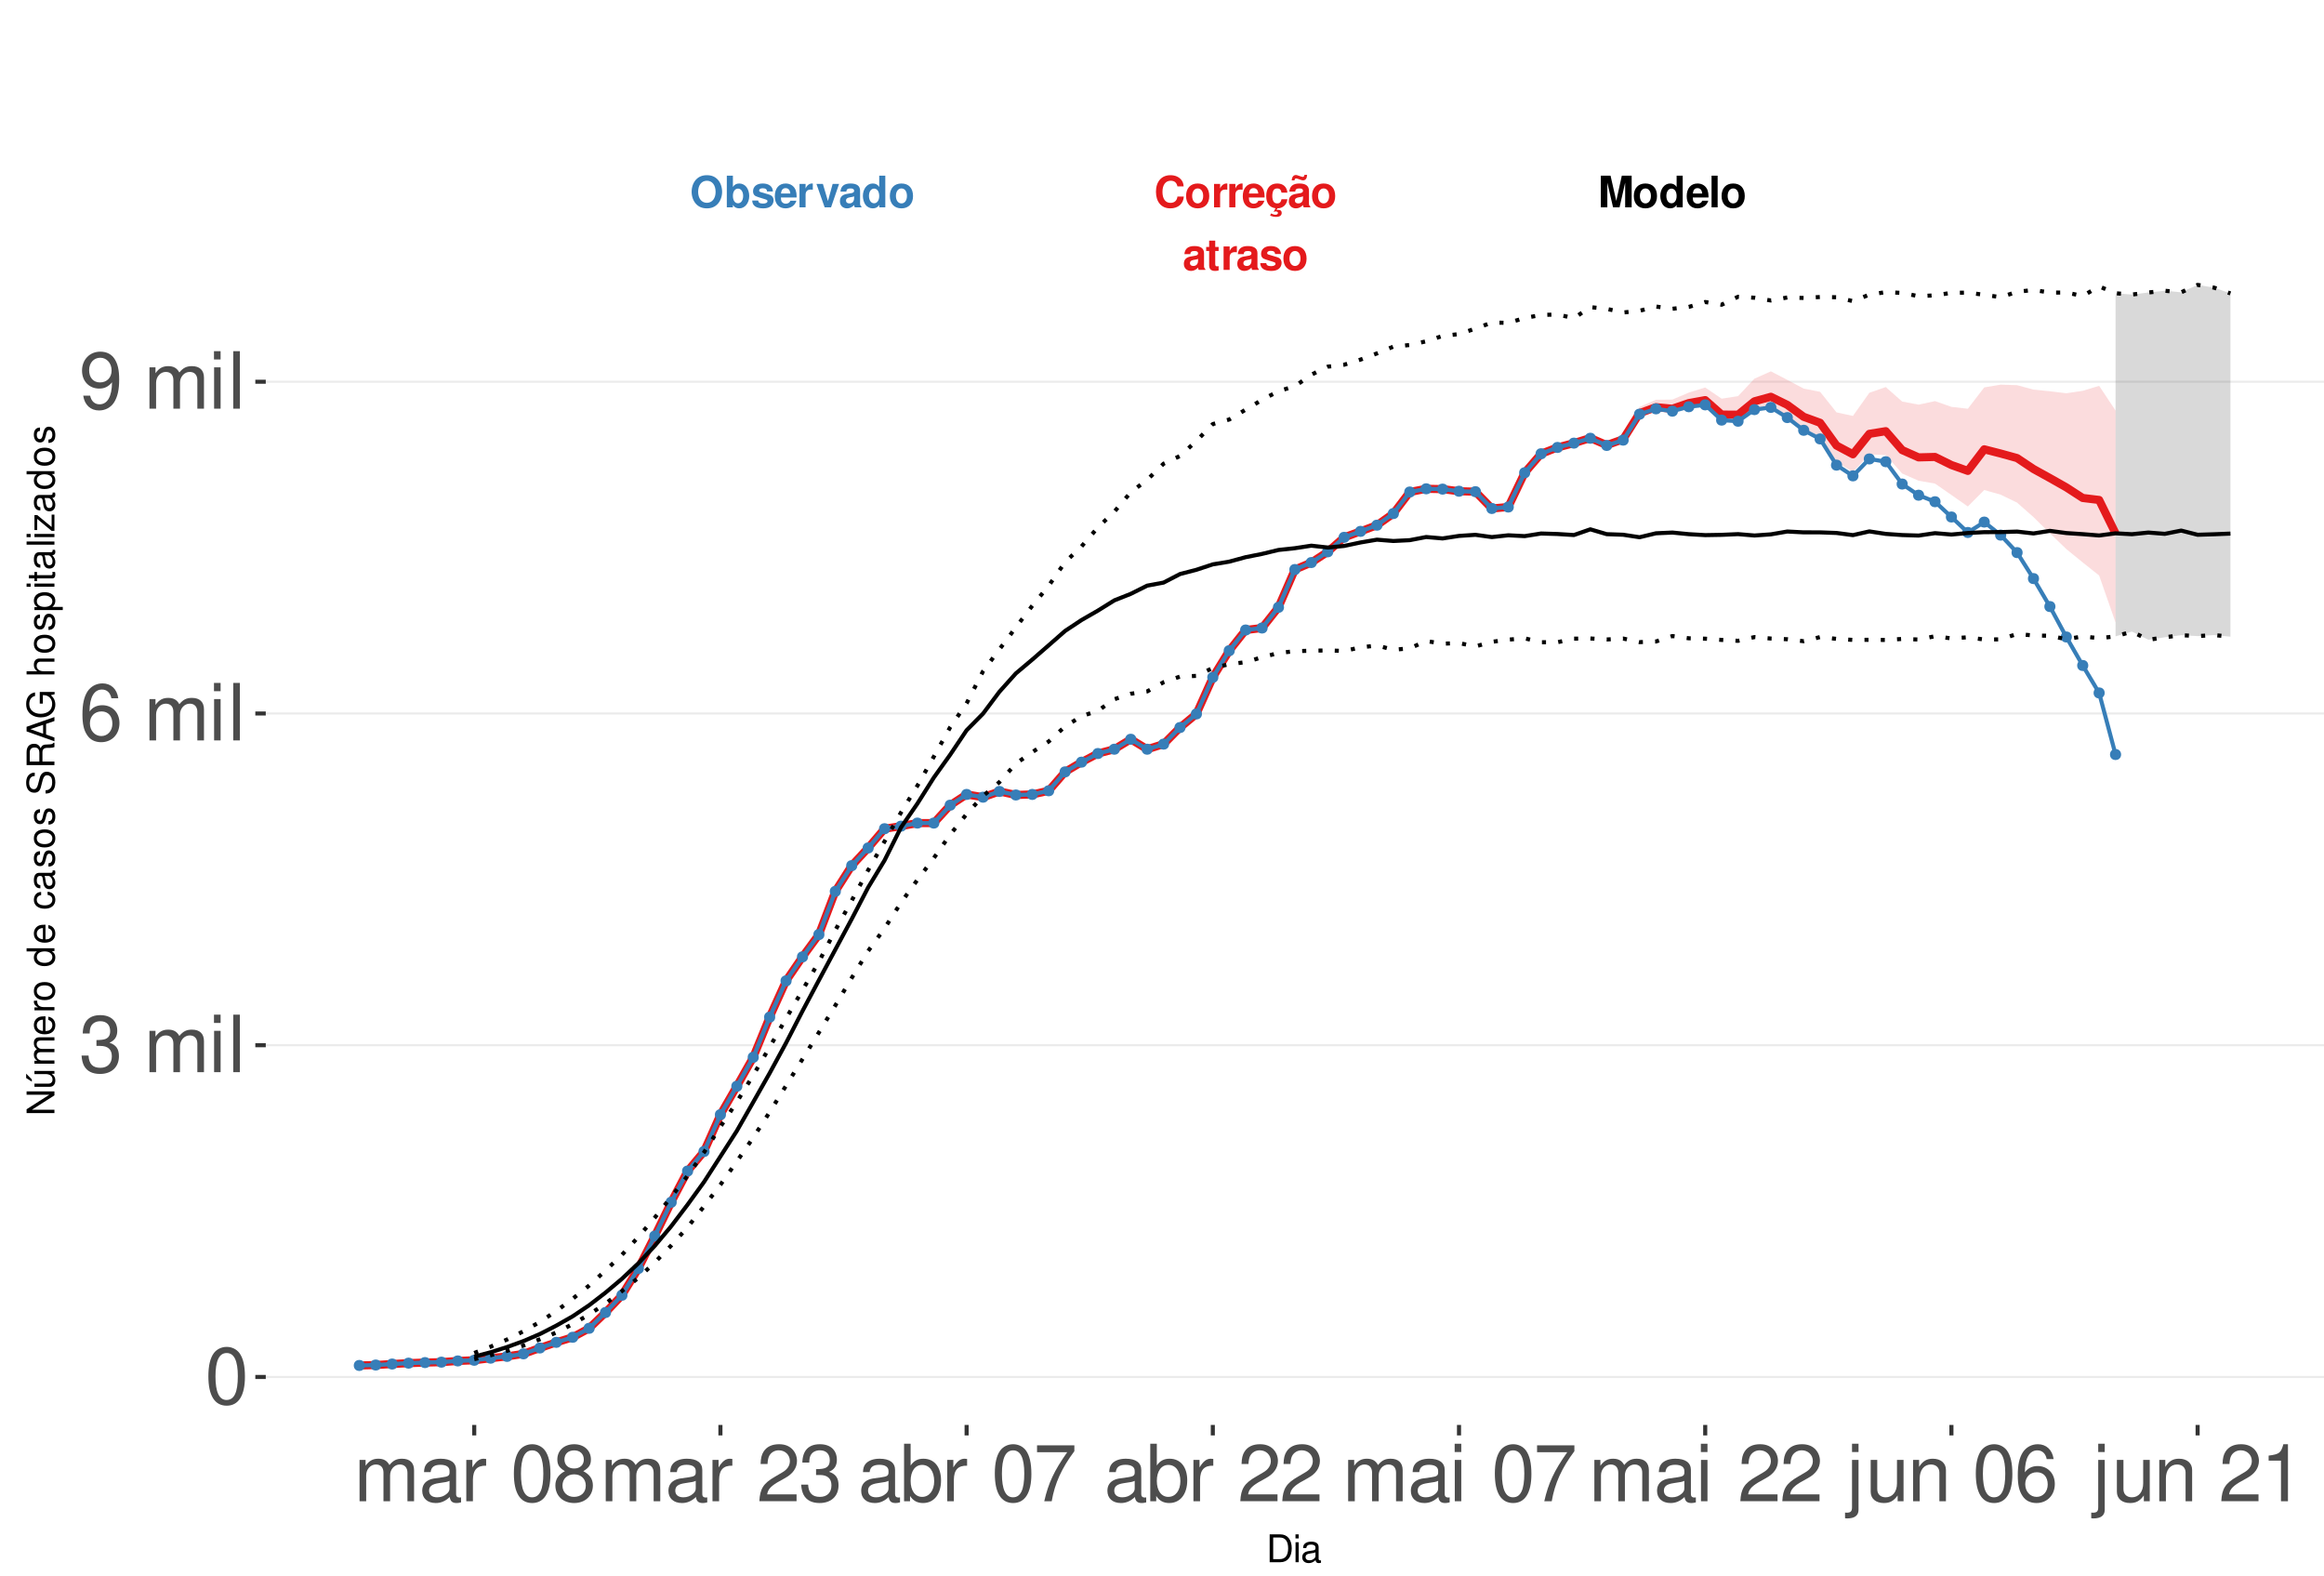 <?xml version="1.0" encoding="UTF-8"?>
<svg xmlns="http://www.w3.org/2000/svg" xmlns:xlink="http://www.w3.org/1999/xlink" width="609pt" height="413pt" viewBox="0 0 609 413" version="1.1">
<defs>
<g>
<symbol overflow="visible" id="glyph0-0">
<path style="stroke:none;" d=""/>
</symbol>
<symbol overflow="visible" id="glyph0-1">
<path style="stroke:none;" d="M 7.75 -5.484 C 7.703 -6.203 7.547 -6.656 7.203 -7.125 C 6.562 -7.969 5.547 -8.422 4.297 -8.422 C 1.953 -8.422 0.5 -6.75 0.5 -4.078 C 0.5 -1.406 1.938 0.266 4.25 0.266 C 6.328 0.266 7.688 -0.938 7.797 -2.828 L 6.125 -2.828 C 6.016 -1.781 5.359 -1.172 4.297 -1.172 C 2.984 -1.172 2.203 -2.234 2.203 -4.047 C 2.203 -5.875 3.016 -6.969 4.359 -6.969 C 5.344 -6.969 5.906 -6.5 6.125 -5.484 Z M 7.75 -5.484 "/>
</symbol>
<symbol overflow="visible" id="glyph0-2">
<path style="stroke:none;" d="M 3.422 -6.25 C 1.547 -6.25 0.391 -5 0.391 -2.984 C 0.391 -0.969 1.547 0.266 3.438 0.266 C 5.312 0.266 6.469 -0.969 6.469 -2.953 C 6.469 -5.031 5.344 -6.25 3.422 -6.25 Z M 3.438 -4.953 C 4.312 -4.953 4.875 -4.172 4.875 -2.969 C 4.875 -1.812 4.281 -1.031 3.438 -1.031 C 2.578 -1.031 1.984 -1.812 1.984 -2.984 C 1.984 -4.172 2.578 -4.953 3.438 -4.953 Z M 3.438 -4.953 "/>
</symbol>
<symbol overflow="visible" id="glyph0-3">
<path style="stroke:none;" d="M 0.719 -6.141 L 0.719 0 L 2.312 0 L 2.312 -3.266 C 2.312 -4.203 2.781 -4.656 3.703 -4.656 C 3.875 -4.656 4 -4.656 4.203 -4.625 L 4.203 -6.234 C 4.125 -6.25 4.078 -6.25 4.016 -6.25 C 3.281 -6.25 2.656 -5.766 2.312 -4.938 L 2.312 -6.141 Z M 0.719 -6.141 "/>
</symbol>
<symbol overflow="visible" id="glyph0-4">
<path style="stroke:none;" d="M 5.953 -2.578 C 5.969 -2.703 5.969 -2.766 5.969 -2.844 C 5.969 -3.453 5.875 -4.031 5.734 -4.453 C 5.328 -5.578 4.328 -6.25 3.094 -6.25 C 1.328 -6.25 0.25 -4.969 0.25 -2.906 C 0.25 -0.938 1.312 0.266 3.062 0.266 C 4.438 0.266 5.547 -0.516 5.906 -1.734 L 4.328 -1.734 C 4.141 -1.234 3.703 -0.953 3.109 -0.953 C 2.656 -0.953 2.297 -1.156 2.062 -1.484 C 1.922 -1.719 1.859 -1.984 1.844 -2.578 Z M 1.859 -3.625 C 1.969 -4.578 2.359 -5.031 3.078 -5.031 C 3.797 -5.031 4.234 -4.531 4.312 -3.625 Z M 1.859 -3.625 "/>
</symbol>
<symbol overflow="visible" id="glyph0-5">
<path style="stroke:none;" d="M 3.312 0.266 C 4.734 0.266 5.812 -0.703 5.938 -2.125 L 4.406 -2.125 C 4.219 -1.328 3.906 -1.031 3.281 -1.031 C 2.938 -1.031 2.594 -1.156 2.406 -1.391 C 2.141 -1.719 1.984 -2.312 1.984 -2.953 C 1.984 -3.531 2.094 -4.078 2.281 -4.438 C 2.469 -4.781 2.828 -4.953 3.281 -4.953 C 3.922 -4.953 4.234 -4.656 4.406 -3.844 L 5.938 -3.844 C 5.828 -5.344 4.828 -6.25 3.281 -6.25 C 1.438 -6.25 0.391 -5.047 0.391 -2.953 C 0.391 -1.078 1.25 0.031 2.828 0.234 L 2.328 1.203 C 2.547 1.109 2.672 1.062 2.891 1.062 C 3.234 1.062 3.469 1.234 3.469 1.469 C 3.469 1.734 3.188 1.938 2.828 1.938 C 2.5 1.938 2.203 1.859 1.641 1.594 L 1.422 2.188 C 2.125 2.438 2.484 2.5 2.984 2.5 C 3.938 2.5 4.453 2.125 4.453 1.438 C 4.453 0.938 4.125 0.641 3.578 0.641 C 3.406 0.641 3.266 0.656 3.109 0.719 Z M 3.312 0.266 "/>
</symbol>
<symbol overflow="visible" id="glyph0-6">
<path style="stroke:none;" d="M 5.953 -0.188 C 5.688 -0.453 5.594 -0.641 5.594 -0.938 L 5.594 -4.359 C 5.594 -5.609 4.75 -6.25 3.078 -6.25 C 1.422 -6.25 0.562 -5.547 0.453 -4.125 L 1.984 -4.125 C 2.062 -4.75 2.328 -4.953 3.109 -4.953 C 3.734 -4.953 4.031 -4.75 4.031 -4.344 C 4.031 -4.141 3.938 -3.969 3.766 -3.875 C 3.547 -3.75 3.547 -3.75 2.766 -3.625 L 2.125 -3.516 C 0.906 -3.312 0.312 -2.688 0.312 -1.578 C 0.312 -0.484 1.062 0.266 2.188 0.266 C 2.859 0.266 3.484 -0.016 4.047 -0.609 C 4.047 -0.297 4.078 -0.188 4.234 0 L 5.953 0 Z M 4.031 -2.469 C 4.031 -1.547 3.578 -1.031 2.781 -1.031 C 2.234 -1.031 1.906 -1.312 1.906 -1.766 C 1.906 -2.234 2.156 -2.469 2.828 -2.609 L 3.359 -2.703 C 3.781 -2.781 3.859 -2.812 4.031 -2.906 Z M 4.406 -8.516 C 4.359 -8.156 4.219 -7.969 3.984 -7.969 C 3.906 -7.969 3.672 -8.016 3.609 -8.047 L 2.781 -8.328 C 2.375 -8.469 2.359 -8.469 2.156 -8.469 C 1.531 -8.469 1.125 -7.953 1.078 -7.062 L 1.797 -7.062 C 1.859 -7.422 1.984 -7.578 2.25 -7.578 C 2.359 -7.578 2.469 -7.547 2.594 -7.5 L 3.406 -7.219 C 3.641 -7.125 3.859 -7.078 4.031 -7.078 C 4.703 -7.078 5.062 -7.547 5.109 -8.516 Z M 4.406 -8.516 "/>
</symbol>
<symbol overflow="visible" id="glyph0-7">
<path style="stroke:none;" d="M 5.953 -0.188 C 5.688 -0.453 5.594 -0.641 5.594 -0.938 L 5.594 -4.359 C 5.594 -5.609 4.75 -6.25 3.078 -6.25 C 1.422 -6.25 0.562 -5.547 0.453 -4.125 L 1.984 -4.125 C 2.062 -4.75 2.328 -4.953 3.109 -4.953 C 3.734 -4.953 4.031 -4.75 4.031 -4.344 C 4.031 -4.141 3.938 -3.969 3.766 -3.875 C 3.547 -3.75 3.547 -3.75 2.766 -3.625 L 2.125 -3.516 C 0.906 -3.312 0.312 -2.688 0.312 -1.578 C 0.312 -0.484 1.062 0.266 2.188 0.266 C 2.859 0.266 3.484 -0.016 4.047 -0.609 C 4.047 -0.297 4.078 -0.188 4.234 0 L 5.953 0 Z M 4.031 -2.469 C 4.031 -1.547 3.578 -1.031 2.781 -1.031 C 2.234 -1.031 1.906 -1.312 1.906 -1.766 C 1.906 -2.234 2.156 -2.469 2.828 -2.609 L 3.359 -2.703 C 3.781 -2.781 3.859 -2.812 4.031 -2.906 Z M 4.031 -2.469 "/>
</symbol>
<symbol overflow="visible" id="glyph0-8">
<path style="stroke:none;" d="M 3.422 -6.016 L 2.531 -6.016 L 2.531 -7.672 L 0.938 -7.672 L 0.938 -6.016 L 0.156 -6.016 L 0.156 -4.953 L 0.938 -4.953 L 0.938 -1.188 C 0.938 -0.219 1.453 0.266 2.5 0.266 C 2.859 0.266 3.125 0.234 3.422 0.141 L 3.422 -0.984 C 3.266 -0.953 3.188 -0.938 3.062 -0.938 C 2.641 -0.938 2.531 -1.062 2.531 -1.609 L 2.531 -4.953 L 3.422 -4.953 Z M 3.422 -6.016 "/>
</symbol>
<symbol overflow="visible" id="glyph0-9">
<path style="stroke:none;" d="M 5.75 -4.156 C 5.719 -5.453 4.719 -6.25 3.078 -6.25 C 1.516 -6.25 0.547 -5.453 0.547 -4.203 C 0.547 -3.781 0.672 -3.438 0.891 -3.203 C 1.109 -2.984 1.297 -2.875 1.891 -2.688 L 3.781 -2.094 C 4.188 -1.969 4.328 -1.844 4.328 -1.594 C 4.328 -1.219 3.875 -0.984 3.141 -0.984 C 2.719 -0.984 2.406 -1.062 2.203 -1.203 C 2.031 -1.328 1.953 -1.453 1.891 -1.781 L 0.328 -1.781 C 0.375 -0.438 1.359 0.266 3.234 0.266 C 4.078 0.266 4.734 0.078 5.188 -0.281 C 5.641 -0.641 5.922 -1.219 5.922 -1.812 C 5.922 -2.609 5.516 -3.125 4.703 -3.359 L 2.703 -3.953 C 2.25 -4.078 2.141 -4.172 2.141 -4.422 C 2.141 -4.766 2.5 -5 3.062 -5 C 3.828 -5 4.203 -4.719 4.203 -4.156 Z M 5.75 -4.156 "/>
</symbol>
<symbol overflow="visible" id="glyph0-10">
<path style="stroke:none;" d="M 2.453 -6.469 L 3.953 0 L 5.656 0 L 7.125 -6.469 L 7.125 0 L 8.828 0 L 8.828 -8.297 L 6.25 -8.297 L 4.797 -1.688 L 3.297 -8.297 L 0.75 -8.297 L 0.75 0 L 2.453 0 Z M 2.453 -6.469 "/>
</symbol>
<symbol overflow="visible" id="glyph0-11">
<path style="stroke:none;" d="M 4.609 0 L 6.203 0 L 6.203 -8.297 L 4.609 -8.297 L 4.609 -5.344 C 4.203 -5.953 3.688 -6.25 2.906 -6.25 C 1.438 -6.25 0.328 -4.828 0.328 -2.984 C 0.328 -2.156 0.578 -1.312 0.984 -0.719 C 1.406 -0.109 2.156 0.266 2.906 0.266 C 3.688 0.266 4.203 -0.016 4.609 -0.625 Z M 3.266 -4.906 C 4.078 -4.906 4.609 -4.141 4.609 -2.953 C 4.609 -1.844 4.062 -1.062 3.266 -1.062 C 2.469 -1.062 1.922 -1.859 1.922 -2.984 C 1.922 -4.125 2.469 -4.906 3.266 -4.906 Z M 3.266 -4.906 "/>
</symbol>
<symbol overflow="visible" id="glyph0-12">
<path style="stroke:none;" d="M 2.359 -8.297 L 0.766 -8.297 L 0.766 0 L 2.359 0 Z M 2.359 -8.297 "/>
</symbol>
<symbol overflow="visible" id="glyph0-13">
<path style="stroke:none;" d="M 4.438 -8.422 C 3.281 -8.422 2.328 -8.047 1.609 -7.281 C 0.875 -6.484 0.453 -5.328 0.453 -4.078 C 0.453 -2.844 0.875 -1.672 1.609 -0.891 C 2.328 -0.109 3.266 0.266 4.453 0.266 C 5.625 0.266 6.562 -0.109 7.281 -0.891 C 8 -1.656 8.438 -2.859 8.438 -4.031 C 8.438 -5.328 8.016 -6.5 7.281 -7.281 C 6.547 -8.062 5.641 -8.422 4.438 -8.422 Z M 4.453 -6.969 C 5.844 -6.969 6.734 -5.828 6.734 -4.031 C 6.734 -2.328 5.812 -1.188 4.453 -1.188 C 3.062 -1.188 2.156 -2.328 2.156 -4.078 C 2.156 -5.828 3.062 -6.969 4.453 -6.969 Z M 4.453 -6.969 "/>
</symbol>
<symbol overflow="visible" id="glyph0-14">
<path style="stroke:none;" d="M 0.672 -8.297 L 0.672 0 L 2.266 0 L 2.266 -0.625 C 2.656 -0.016 3.188 0.266 3.953 0.266 C 5.422 0.266 6.547 -1.141 6.547 -2.984 C 6.547 -3.828 6.297 -4.656 5.875 -5.25 C 5.453 -5.859 4.703 -6.25 3.953 -6.25 C 3.188 -6.25 2.656 -5.953 2.266 -5.344 L 2.266 -8.297 Z M 3.609 -4.906 C 4.391 -4.906 4.953 -4.125 4.953 -2.984 C 4.953 -1.859 4.406 -1.062 3.609 -1.062 C 2.797 -1.062 2.266 -1.828 2.266 -3.016 C 2.266 -4.141 2.812 -4.906 3.609 -4.906 Z M 3.609 -4.906 "/>
</symbol>
<symbol overflow="visible" id="glyph0-15">
<path style="stroke:none;" d="M 3.984 0 L 6.094 -6.141 L 4.406 -6.141 L 3.172 -1.656 L 1.844 -6.141 L 0.156 -6.141 L 2.312 0 Z M 3.984 0 "/>
</symbol>
<symbol overflow="visible" id="glyph1-0">
<path style="stroke:none;" d=""/>
</symbol>
<symbol overflow="visible" id="glyph1-1">
<path style="stroke:none;" d="M 5.688 -14.938 C 4.312 -14.938 3.078 -14.312 2.312 -13.297 C 1.359 -11.984 0.891 -10 0.891 -7.234 C 0.891 -2.188 2.547 0.469 5.688 0.469 C 8.781 0.469 10.469 -2.188 10.469 -7.109 C 10.469 -10 10.016 -11.938 9.047 -13.297 C 8.281 -14.328 7.062 -14.938 5.688 -14.938 Z M 5.688 -13.328 C 7.641 -13.328 8.609 -11.312 8.609 -7.266 C 8.609 -3.016 7.656 -1.031 5.641 -1.031 C 3.719 -1.031 2.75 -3.094 2.75 -7.203 C 2.75 -11.312 3.719 -13.328 5.688 -13.328 Z M 5.688 -13.328 "/>
</symbol>
<symbol overflow="visible" id="glyph1-2">
<path style="stroke:none;" d="M 4.562 -6.875 L 5.562 -6.875 C 7.547 -6.875 8.594 -5.953 8.594 -4.156 C 8.594 -2.266 7.453 -1.141 5.578 -1.141 C 3.578 -1.141 2.609 -2.141 2.484 -4.344 L 0.656 -4.344 C 0.75 -3.141 0.953 -2.359 1.297 -1.688 C 2.062 -0.25 3.484 0.469 5.5 0.469 C 8.516 0.469 10.453 -1.344 10.453 -4.172 C 10.453 -6.078 9.734 -7.109 7.969 -7.719 C 9.344 -8.281 10.016 -9.312 10.016 -10.828 C 10.016 -13.391 8.344 -14.938 5.562 -14.938 C 2.609 -14.938 1.031 -13.281 0.969 -10.125 L 2.781 -10.125 C 2.812 -11.031 2.891 -11.547 3.125 -12 C 3.531 -12.844 4.438 -13.344 5.578 -13.344 C 7.188 -13.344 8.156 -12.375 8.156 -10.766 C 8.156 -9.703 7.781 -9.062 6.984 -8.719 C 6.484 -8.516 5.828 -8.422 4.562 -8.406 Z M 4.562 -6.875 "/>
</symbol>
<symbol overflow="visible" id="glyph1-3">
<path style="stroke:none;" d=""/>
</symbol>
<symbol overflow="visible" id="glyph1-4">
<path style="stroke:none;" d="M 1.453 -10.828 L 1.453 0 L 3.188 0 L 3.188 -6.797 C 3.188 -8.359 4.312 -9.625 5.719 -9.625 C 7 -9.625 7.719 -8.844 7.719 -7.453 L 7.719 0 L 9.453 0 L 9.453 -6.797 C 9.453 -8.359 10.594 -9.625 12 -9.625 C 13.266 -9.625 14 -8.812 14 -7.453 L 14 0 L 15.734 0 L 15.734 -8.125 C 15.734 -10.062 14.625 -11.141 12.594 -11.141 C 11.156 -11.141 10.281 -10.703 9.281 -9.484 C 8.641 -10.641 7.766 -11.141 6.359 -11.141 C 4.922 -11.141 3.953 -10.594 3.031 -9.297 L 3.031 -10.828 Z M 1.453 -10.828 "/>
</symbol>
<symbol overflow="visible" id="glyph1-5">
<path style="stroke:none;" d="M 3.094 -10.828 L 1.391 -10.828 L 1.391 0 L 3.094 0 Z M 3.094 -15.062 L 1.359 -15.062 L 1.359 -12.891 L 3.094 -12.891 Z M 3.094 -15.062 "/>
</symbol>
<symbol overflow="visible" id="glyph1-6">
<path style="stroke:none;" d="M 3.141 -15.062 L 1.406 -15.062 L 1.406 0 L 3.141 0 Z M 3.141 -15.062 "/>
</symbol>
<symbol overflow="visible" id="glyph1-7">
<path style="stroke:none;" d="M 10.281 -11.047 C 9.938 -13.484 8.359 -14.938 6.141 -14.938 C 4.531 -14.938 3.078 -14.156 2.203 -12.812 C 1.281 -11.344 0.891 -9.516 0.891 -6.812 C 0.891 -4.297 1.234 -2.703 2.125 -1.391 C 2.906 -0.172 4.188 0.469 5.797 0.469 C 8.594 0.469 10.594 -1.609 10.594 -4.531 C 10.594 -7.266 8.734 -9.219 6.109 -9.219 C 4.672 -9.219 3.531 -8.672 2.75 -7.578 C 2.766 -11.281 3.922 -13.328 6.016 -13.328 C 7.297 -13.328 8.188 -12.5 8.469 -11.047 Z M 5.891 -7.594 C 7.641 -7.594 8.734 -6.359 8.734 -4.375 C 8.734 -2.5 7.5 -1.141 5.828 -1.141 C 4.125 -1.141 2.844 -2.562 2.844 -4.469 C 2.844 -6.328 4.094 -7.594 5.891 -7.594 Z M 5.891 -7.594 "/>
</symbol>
<symbol overflow="visible" id="glyph1-8">
<path style="stroke:none;" d="M 1.094 -3.406 C 1.453 -0.969 3.016 0.469 5.25 0.469 C 6.875 0.469 8.328 -0.312 9.188 -1.656 C 10.094 -3.125 10.516 -4.938 10.516 -7.641 C 10.516 -10.156 10.141 -11.75 9.281 -13.078 C 8.469 -14.297 7.188 -14.938 5.578 -14.938 C 2.781 -14.938 0.781 -12.844 0.781 -9.953 C 0.781 -7.203 2.641 -5.266 5.281 -5.266 C 6.672 -5.266 7.703 -5.766 8.641 -6.906 C 8.609 -3.188 7.453 -1.141 5.375 -1.141 C 4.094 -1.141 3.203 -1.969 2.906 -3.406 Z M 5.562 -13.344 C 7.25 -13.344 8.531 -11.922 8.531 -10 C 8.531 -8.156 7.297 -6.875 5.5 -6.875 C 3.734 -6.875 2.641 -8.125 2.641 -10.094 C 2.641 -11.984 3.859 -13.344 5.562 -13.344 Z M 5.562 -13.344 "/>
</symbol>
<symbol overflow="visible" id="glyph1-9">
<path style="stroke:none;" d="M 11.047 -1.016 C 10.859 -0.969 10.781 -0.969 10.672 -0.969 C 10.078 -0.969 9.75 -1.281 9.75 -1.812 L 9.75 -8.188 C 9.75 -10.094 8.344 -11.141 5.688 -11.141 C 4.094 -11.141 2.828 -10.672 2.094 -9.875 C 1.594 -9.312 1.391 -8.703 1.344 -7.625 L 3.078 -7.625 C 3.219 -8.938 4 -9.547 5.625 -9.547 C 7.188 -9.547 8.031 -8.969 8.031 -7.938 L 8.031 -7.484 C 8.016 -6.734 7.641 -6.469 6.234 -6.281 C 3.797 -5.969 3.422 -5.891 2.766 -5.625 C 1.516 -5.078 0.875 -4.125 0.875 -2.734 C 0.875 -0.766 2.234 0.469 4.422 0.469 C 5.781 0.469 6.875 0 8.094 -1.109 C 8.219 0 8.766 0.469 9.875 0.469 C 10.25 0.469 10.469 0.438 11.047 0.297 Z M 8.031 -3.406 C 8.031 -2.828 7.875 -2.484 7.359 -2 C 6.656 -1.359 5.797 -1.031 4.797 -1.031 C 3.453 -1.031 2.672 -1.672 2.672 -2.766 C 2.672 -3.906 3.406 -4.484 5.266 -4.75 C 7.109 -5 7.453 -5.078 8.031 -5.344 Z M 8.031 -3.406 "/>
</symbol>
<symbol overflow="visible" id="glyph1-10">
<path style="stroke:none;" d="M 1.422 -10.828 L 1.422 0 L 3.156 0 L 3.156 -5.625 C 3.188 -8.219 4.25 -9.375 6.625 -9.312 L 6.625 -11.078 C 6.344 -11.109 6.172 -11.141 5.969 -11.141 C 4.859 -11.141 4 -10.469 3.016 -8.859 L 3.016 -10.828 Z M 1.422 -10.828 "/>
</symbol>
<symbol overflow="visible" id="glyph1-11">
<path style="stroke:none;" d="M 8.078 -7.875 C 9.609 -8.797 10.078 -9.547 10.078 -10.953 C 10.078 -13.297 8.281 -14.938 5.688 -14.938 C 3.094 -14.938 1.281 -13.297 1.281 -10.969 C 1.281 -9.547 1.75 -8.812 3.266 -7.875 C 1.594 -7.016 0.766 -5.797 0.766 -4.156 C 0.766 -1.422 2.766 0.469 5.688 0.469 C 8.578 0.469 10.594 -1.422 10.594 -4.156 C 10.594 -5.797 9.766 -7.016 8.078 -7.875 Z M 5.688 -13.328 C 7.234 -13.328 8.219 -12.391 8.219 -10.906 C 8.219 -9.5 7.203 -8.578 5.688 -8.578 C 4.125 -8.578 3.141 -9.5 3.141 -10.953 C 3.141 -12.391 4.125 -13.328 5.688 -13.328 Z M 5.688 -7.047 C 7.5 -7.047 8.734 -5.844 8.734 -4.109 C 8.734 -2.312 7.516 -1.141 5.641 -1.141 C 3.859 -1.141 2.625 -2.359 2.625 -4.094 C 2.625 -5.859 3.844 -7.047 5.688 -7.047 Z M 5.688 -7.047 "/>
</symbol>
<symbol overflow="visible" id="glyph1-12">
<path style="stroke:none;" d="M 10.453 -1.797 L 2.75 -1.797 C 2.938 -3.031 3.594 -3.828 5.391 -4.922 L 7.453 -6.078 C 9.5 -7.203 10.562 -8.734 10.562 -10.578 C 10.562 -11.812 10.062 -12.969 9.188 -13.781 C 8.328 -14.562 7.25 -14.938 5.859 -14.938 C 4 -14.938 2.625 -14.281 1.812 -13 C 1.297 -12.203 1.078 -11.281 1.031 -9.766 L 2.844 -9.766 C 2.906 -10.781 3.031 -11.375 3.281 -11.875 C 3.766 -12.781 4.703 -13.344 5.797 -13.344 C 7.453 -13.344 8.703 -12.141 8.703 -10.531 C 8.703 -9.344 8.016 -8.297 6.719 -7.562 L 4.812 -6.438 C 1.75 -4.688 0.875 -3.281 0.703 -0.016 L 10.453 -0.016 Z M 10.453 -1.797 "/>
</symbol>
<symbol overflow="visible" id="glyph1-13">
<path style="stroke:none;" d="M 1.109 -15.062 L 1.109 0 L 2.672 0 L 2.672 -1.391 C 3.484 -0.125 4.578 0.469 6.094 0.469 C 8.938 0.469 10.797 -1.859 10.797 -5.453 C 10.797 -8.969 9.047 -11.141 6.172 -11.141 C 4.688 -11.141 3.641 -10.578 2.828 -9.359 L 2.828 -15.062 Z M 5.844 -9.516 C 7.766 -9.516 9 -7.844 9 -5.266 C 9 -2.812 7.719 -1.141 5.844 -1.141 C 4 -1.141 2.828 -2.781 2.828 -5.328 C 2.828 -7.875 4 -9.516 5.844 -9.516 Z M 5.844 -9.516 "/>
</symbol>
<symbol overflow="visible" id="glyph1-14">
<path style="stroke:none;" d="M 10.734 -14.641 L 0.953 -14.641 L 0.953 -12.844 L 8.859 -12.844 C 5.375 -7.875 3.953 -4.812 2.844 0 L 4.797 0 C 5.594 -4.688 7.438 -8.719 10.734 -13.109 Z M 10.734 -14.641 "/>
</symbol>
<symbol overflow="visible" id="glyph1-15">
<path style="stroke:none;" d="M 1.453 -10.828 L 1.453 1.562 C 1.453 2.641 1.109 3 0.047 3 C -0.078 3 -0.141 3 -0.375 2.969 L -0.375 4.438 C -0.172 4.484 -0.062 4.5 0.203 4.5 C 2.141 4.5 3.156 3.734 3.156 2.25 L 3.156 -10.828 Z M 3.156 -15.062 L 1.453 -15.062 L 1.453 -12.891 L 3.156 -12.891 Z M 3.156 -15.062 "/>
</symbol>
<symbol overflow="visible" id="glyph1-16">
<path style="stroke:none;" d="M 9.953 0 L 9.953 -10.828 L 8.234 -10.828 L 8.234 -4.688 C 8.234 -2.484 7.078 -1.031 5.281 -1.031 C 3.922 -1.031 3.062 -1.859 3.062 -3.156 L 3.062 -10.828 L 1.344 -10.828 L 1.344 -2.484 C 1.344 -0.688 2.688 0.469 4.797 0.469 C 6.375 0.469 7.391 -0.078 8.406 -1.516 L 8.406 0 Z M 9.953 0 "/>
</symbol>
<symbol overflow="visible" id="glyph1-17">
<path style="stroke:none;" d="M 1.453 -10.828 L 1.453 0 L 3.188 0 L 3.188 -5.969 C 3.188 -8.188 4.344 -9.625 6.109 -9.625 C 7.484 -9.625 8.344 -8.797 8.344 -7.5 L 8.344 0 L 10.062 0 L 10.062 -8.188 C 10.062 -9.984 8.719 -11.141 6.625 -11.141 C 5.016 -11.141 3.984 -10.516 3.031 -9 L 3.031 -10.828 Z M 1.453 -10.828 "/>
</symbol>
<symbol overflow="visible" id="glyph1-18">
<path style="stroke:none;" d="M 5.344 -10.641 L 5.344 0 L 7.172 0 L 7.172 -14.938 L 5.969 -14.938 C 5.328 -12.641 4.922 -12.328 2.109 -11.953 L 2.109 -10.641 Z M 5.344 -10.641 "/>
</symbol>
<symbol overflow="visible" id="glyph2-0">
<path style="stroke:none;" d=""/>
</symbol>
<symbol overflow="visible" id="glyph2-1">
<path style="stroke:none;" d="M 0.891 0 L 3.703 0 C 5.547 0 6.672 -1.375 6.672 -3.656 C 6.672 -5.906 5.547 -7.297 3.703 -7.297 L 0.891 -7.297 Z M 1.812 -0.812 L 1.812 -6.469 L 3.547 -6.469 C 4.984 -6.469 5.734 -5.5 5.734 -3.641 C 5.734 -1.797 4.984 -0.812 3.547 -0.812 Z M 1.812 -0.812 "/>
</symbol>
<symbol overflow="visible" id="glyph2-2">
<path style="stroke:none;" d="M 1.5 -5.234 L 0.672 -5.234 L 0.672 0 L 1.5 0 Z M 1.5 -7.297 L 0.656 -7.297 L 0.656 -6.234 L 1.5 -6.234 Z M 1.5 -7.297 "/>
</symbol>
<symbol overflow="visible" id="glyph2-3">
<path style="stroke:none;" d="M 5.344 -0.484 C 5.266 -0.469 5.219 -0.469 5.172 -0.469 C 4.875 -0.469 4.719 -0.625 4.719 -0.875 L 4.719 -3.953 C 4.719 -4.891 4.047 -5.391 2.75 -5.391 C 1.984 -5.391 1.375 -5.172 1.016 -4.781 C 0.766 -4.516 0.672 -4.203 0.656 -3.688 L 1.484 -3.688 C 1.562 -4.328 1.938 -4.625 2.719 -4.625 C 3.484 -4.625 3.891 -4.344 3.891 -3.844 L 3.891 -3.625 C 3.875 -3.266 3.703 -3.125 3.016 -3.047 C 1.844 -2.891 1.656 -2.844 1.344 -2.719 C 0.734 -2.453 0.422 -2 0.422 -1.312 C 0.422 -0.375 1.078 0.234 2.141 0.234 C 2.797 0.234 3.328 0 3.922 -0.547 C 3.984 0 4.234 0.234 4.781 0.234 C 4.953 0.234 5.062 0.203 5.344 0.141 Z M 3.891 -1.656 C 3.891 -1.375 3.812 -1.203 3.562 -0.969 C 3.219 -0.656 2.812 -0.5 2.312 -0.5 C 1.672 -0.5 1.297 -0.812 1.297 -1.344 C 1.297 -1.891 1.656 -2.172 2.547 -2.297 C 3.438 -2.422 3.609 -2.453 3.891 -2.594 Z M 3.891 -1.656 "/>
</symbol>
<symbol overflow="visible" id="glyph3-0">
<path style="stroke:none;" d=""/>
</symbol>
<symbol overflow="visible" id="glyph3-1">
<path style="stroke:none;" d="M -7.297 -6.453 L -7.297 -5.578 L -1.328 -5.578 L -7.297 -1.766 L -7.297 -0.766 L 0 -0.766 L 0 -1.641 L -5.906 -1.641 L 0 -5.406 L 0 -6.453 Z M -7.297 -6.453 "/>
</symbol>
<symbol overflow="visible" id="glyph3-2">
<path style="stroke:none;" d="M 0 -4.812 L -5.234 -4.812 L -5.234 -3.984 L -2.266 -3.984 C -1.203 -3.984 -0.5 -3.438 -0.5 -2.562 C -0.5 -1.906 -0.906 -1.484 -1.531 -1.484 L -5.234 -1.484 L -5.234 -0.656 L -1.203 -0.656 C -0.328 -0.656 0.234 -1.297 0.234 -2.312 C 0.234 -3.094 -0.047 -3.578 -0.734 -4.062 L 0 -4.062 Z M -7.406 -2.953 L -5.922 -2 L -5.922 -2.594 L -7.406 -4.094 Z M -7.406 -2.953 "/>
</symbol>
<symbol overflow="visible" id="glyph3-3">
<path style="stroke:none;" d="M -5.234 -0.703 L 0 -0.703 L 0 -1.547 L -3.297 -1.547 C -4.047 -1.547 -4.656 -2.094 -4.656 -2.766 C -4.656 -3.391 -4.281 -3.734 -3.609 -3.734 L 0 -3.734 L 0 -4.578 L -3.297 -4.578 C -4.047 -4.578 -4.656 -5.125 -4.656 -5.812 C -4.656 -6.422 -4.266 -6.781 -3.609 -6.781 L 0 -6.781 L 0 -7.625 L -3.938 -7.625 C -4.875 -7.625 -5.391 -7.078 -5.391 -6.094 C -5.391 -5.406 -5.188 -4.984 -4.594 -4.484 C -5.156 -4.188 -5.391 -3.766 -5.391 -3.078 C -5.391 -2.375 -5.125 -1.906 -4.5 -1.469 L -5.234 -1.469 Z M -5.234 -0.703 "/>
</symbol>
<symbol overflow="visible" id="glyph3-4">
<path style="stroke:none;" d="M -2.344 -5.125 C -3.141 -5.125 -3.625 -5.062 -4.016 -4.922 C -4.875 -4.578 -5.391 -3.781 -5.391 -2.797 C -5.391 -1.344 -4.281 -0.406 -2.547 -0.406 C -0.812 -0.406 0.234 -1.297 0.234 -2.781 C 0.234 -3.984 -0.453 -4.812 -1.594 -5.016 L -1.594 -4.188 C -0.906 -3.953 -0.547 -3.484 -0.547 -2.812 C -0.547 -2.281 -0.781 -1.828 -1.219 -1.547 C -1.516 -1.344 -1.812 -1.281 -2.344 -1.266 Z M -3.016 -1.297 C -3.984 -1.359 -4.625 -1.953 -4.625 -2.797 C -4.625 -3.641 -3.953 -4.234 -3.016 -4.234 Z M -3.016 -1.297 "/>
</symbol>
<symbol overflow="visible" id="glyph3-5">
<path style="stroke:none;" d="M -5.234 -0.688 L 0 -0.688 L 0 -1.531 L -2.719 -1.531 C -3.984 -1.547 -4.547 -2.062 -4.516 -3.203 L -5.359 -3.203 C -5.375 -3.062 -5.391 -2.984 -5.391 -2.891 C -5.391 -2.344 -5.062 -1.938 -4.297 -1.453 L -5.234 -1.453 Z M -5.234 -0.688 "/>
</symbol>
<symbol overflow="visible" id="glyph3-6">
<path style="stroke:none;" d="M -5.391 -2.719 C -5.391 -1.234 -4.344 -0.359 -2.578 -0.359 C -0.812 -0.359 0.234 -1.234 0.234 -2.734 C 0.234 -4.203 -0.812 -5.094 -2.547 -5.094 C -4.359 -5.094 -5.391 -4.234 -5.391 -2.719 Z M -4.625 -2.734 C -4.625 -3.672 -3.844 -4.234 -2.547 -4.234 C -1.312 -4.234 -0.547 -3.656 -0.547 -2.734 C -0.547 -1.797 -1.312 -1.234 -2.578 -1.234 C -3.844 -1.234 -4.625 -1.797 -4.625 -2.734 Z M -4.625 -2.734 "/>
</symbol>
<symbol overflow="visible" id="glyph3-7">
<path style="stroke:none;" d=""/>
</symbol>
<symbol overflow="visible" id="glyph3-8">
<path style="stroke:none;" d="M -7.297 -4.953 L -7.297 -4.125 L -4.578 -4.125 C -5.109 -3.766 -5.391 -3.203 -5.391 -2.516 C -5.391 -1.156 -4.297 -0.266 -2.625 -0.266 C -0.859 -0.266 0.234 -1.125 0.234 -2.547 C 0.234 -3.266 -0.047 -3.766 -0.688 -4.203 L 0 -4.203 L 0 -4.953 Z M -4.609 -2.656 C -4.609 -3.547 -3.812 -4.125 -2.562 -4.125 C -1.344 -4.125 -0.547 -3.547 -0.547 -2.656 C -0.547 -1.734 -1.359 -1.125 -2.578 -1.125 C -3.797 -1.125 -4.609 -1.734 -4.609 -2.656 Z M -4.609 -2.656 "/>
</symbol>
<symbol overflow="visible" id="glyph3-9">
<path style="stroke:none;" d="M -3.484 -4.703 C -3.984 -4.672 -4.312 -4.562 -4.609 -4.359 C -5.094 -4 -5.391 -3.375 -5.391 -2.641 C -5.391 -1.219 -4.266 -0.312 -2.531 -0.312 C -0.844 -0.312 0.234 -1.203 0.234 -2.625 C 0.234 -3.875 -0.516 -4.672 -1.797 -4.766 L -1.797 -3.938 C -0.953 -3.797 -0.547 -3.359 -0.547 -2.656 C -0.547 -1.734 -1.297 -1.188 -2.531 -1.188 C -3.844 -1.188 -4.625 -1.719 -4.625 -2.625 C -4.625 -3.328 -4.203 -3.766 -3.484 -3.875 Z M -3.484 -4.703 "/>
</symbol>
<symbol overflow="visible" id="glyph3-10">
<path style="stroke:none;" d="M -0.484 -5.344 C -0.469 -5.266 -0.469 -5.219 -0.469 -5.172 C -0.469 -4.875 -0.625 -4.719 -0.875 -4.719 L -3.953 -4.719 C -4.891 -4.719 -5.391 -4.047 -5.391 -2.75 C -5.391 -1.984 -5.172 -1.375 -4.781 -1.016 C -4.516 -0.766 -4.203 -0.672 -3.688 -0.656 L -3.688 -1.484 C -4.328 -1.562 -4.625 -1.938 -4.625 -2.719 C -4.625 -3.484 -4.344 -3.891 -3.844 -3.891 L -3.625 -3.891 C -3.266 -3.875 -3.125 -3.703 -3.047 -3.016 C -2.891 -1.844 -2.844 -1.656 -2.719 -1.344 C -2.453 -0.734 -2 -0.422 -1.312 -0.422 C -0.375 -0.422 0.234 -1.078 0.234 -2.141 C 0.234 -2.797 0 -3.328 -0.547 -3.922 C 0 -3.984 0.234 -4.234 0.234 -4.781 C 0.234 -4.953 0.203 -5.062 0.141 -5.344 Z M -1.656 -3.891 C -1.375 -3.891 -1.203 -3.812 -0.969 -3.562 C -0.656 -3.219 -0.5 -2.812 -0.5 -2.312 C -0.5 -1.672 -0.812 -1.297 -1.344 -1.297 C -1.891 -1.297 -2.172 -1.656 -2.297 -2.547 C -2.422 -3.438 -2.453 -3.609 -2.594 -3.891 Z M -1.656 -3.891 "/>
</symbol>
<symbol overflow="visible" id="glyph3-11">
<path style="stroke:none;" d="M -3.781 -4.375 C -4.812 -4.375 -5.391 -3.688 -5.391 -2.484 C -5.391 -1.266 -4.766 -0.469 -3.797 -0.469 C -2.969 -0.469 -2.578 -0.891 -2.281 -2.125 L -2.094 -2.906 C -1.953 -3.484 -1.734 -3.719 -1.375 -3.719 C -0.875 -3.719 -0.547 -3.234 -0.547 -2.5 C -0.547 -2.047 -0.672 -1.672 -0.891 -1.453 C -1.047 -1.328 -1.188 -1.266 -1.562 -1.219 L -1.562 -0.344 C -0.344 -0.375 0.234 -1.062 0.234 -2.438 C 0.234 -3.75 -0.422 -4.594 -1.438 -4.594 C -2.203 -4.594 -2.641 -4.156 -2.891 -3.109 L -3.078 -2.312 C -3.234 -1.625 -3.453 -1.344 -3.828 -1.344 C -4.312 -1.344 -4.625 -1.766 -4.625 -2.453 C -4.625 -3.125 -4.328 -3.484 -3.781 -3.5 Z M -3.781 -4.375 "/>
</symbol>
<symbol overflow="visible" id="glyph3-12">
<path style="stroke:none;" d="M -5.156 -5.953 C -5.656 -5.953 -5.797 -5.938 -6.125 -5.766 C -6.969 -5.375 -7.406 -4.516 -7.406 -3.297 C -7.406 -1.688 -6.594 -0.703 -5.266 -0.703 C -4.375 -0.703 -3.812 -1.172 -3.562 -2.125 L -3.094 -3.938 C -2.844 -4.875 -2.484 -5.281 -1.906 -5.281 C -1.516 -5.281 -1.125 -5.062 -0.906 -4.766 C -0.688 -4.469 -0.594 -4.016 -0.594 -3.422 C -0.594 -2.625 -0.781 -2.094 -1.203 -1.734 C -1.516 -1.469 -1.875 -1.344 -2.312 -1.359 L -2.312 -0.484 C -1.656 -0.484 -1.203 -0.625 -0.812 -0.906 C -0.125 -1.406 0.234 -2.25 0.234 -3.359 C 0.234 -4.234 0.031 -4.938 -0.328 -5.406 C -0.719 -5.906 -1.375 -6.203 -2 -6.203 C -2.906 -6.203 -3.562 -5.656 -3.828 -4.656 L -4.312 -2.828 C -4.562 -1.953 -4.844 -1.625 -5.406 -1.625 C -6.141 -1.625 -6.625 -2.281 -6.625 -3.266 C -6.625 -4.422 -6.109 -5.062 -5.156 -5.078 Z M -5.156 -5.953 "/>
</symbol>
<symbol overflow="visible" id="glyph3-13">
<path style="stroke:none;" d="M -3.141 -1.859 L -3.141 -4.266 C -3.141 -5.094 -2.734 -5.453 -1.844 -5.453 L -1.188 -5.453 C -0.734 -5.453 -0.297 -5.531 0 -5.656 L 0 -6.797 L -0.234 -6.797 C -0.469 -6.438 -0.734 -6.375 -1.703 -6.344 C -2.906 -6.344 -3.266 -6.156 -3.594 -5.359 C -4.016 -6.188 -4.5 -6.516 -5.344 -6.516 C -6.594 -6.516 -7.297 -5.734 -7.297 -4.297 L -7.297 -0.938 L 0 -0.938 L 0 -1.859 Z M -3.953 -1.859 L -6.469 -1.859 L -6.469 -4.109 C -6.469 -4.625 -6.391 -4.938 -6.188 -5.156 C -5.984 -5.406 -5.656 -5.547 -5.219 -5.547 C -4.344 -5.547 -3.953 -5.094 -3.953 -4.109 Z M -3.953 -1.859 "/>
</symbol>
<symbol overflow="visible" id="glyph3-14">
<path style="stroke:none;" d="M -2.188 -4.734 L 0 -5.484 L 0 -6.531 L -7.297 -3.969 L -7.297 -2.766 L 0 -0.172 L 0 -1.156 L -2.188 -1.938 Z M -2.969 -4.484 L -2.969 -2.156 L -6.297 -3.359 Z M -2.969 -4.484 "/>
</symbol>
<symbol overflow="visible" id="glyph3-15">
<path style="stroke:none;" d="M -3.844 -7.094 L -3.844 -4.047 L -3.031 -4.047 L -3.031 -6.266 L -2.828 -6.266 C -1.531 -6.266 -0.594 -5.312 -0.594 -3.984 C -0.594 -3.234 -0.859 -2.562 -1.328 -2.141 C -1.844 -1.656 -2.719 -1.375 -3.625 -1.375 C -5.406 -1.375 -6.594 -2.391 -6.594 -3.938 C -6.594 -5.047 -6.016 -5.844 -5.078 -6.047 L -5.078 -6.984 C -6.562 -6.734 -7.406 -5.609 -7.406 -3.938 C -7.406 -3.047 -7.188 -2.328 -6.703 -1.766 C -6.016 -0.906 -4.875 -0.438 -3.562 -0.438 C -1.328 -0.438 0.234 -1.812 0.234 -3.781 C 0.234 -4.766 -0.141 -5.547 -0.938 -6.266 L 0.047 -6.5 L 0.047 -7.094 Z M -3.844 -7.094 "/>
</symbol>
<symbol overflow="visible" id="glyph3-16">
<path style="stroke:none;" d="M -7.297 -0.703 L 0 -0.703 L 0 -1.531 L -2.891 -1.531 C -3.953 -1.531 -4.656 -2.094 -4.656 -2.953 C -4.656 -3.234 -4.578 -3.484 -4.438 -3.688 C -4.25 -3.938 -4 -4.031 -3.625 -4.031 L 0 -4.031 L 0 -4.859 L -3.953 -4.859 C -4.844 -4.859 -5.391 -4.234 -5.391 -3.203 C -5.391 -2.469 -5.156 -2.016 -4.516 -1.531 L -7.297 -1.531 Z M -7.297 -0.703 "/>
</symbol>
<symbol overflow="visible" id="glyph3-17">
<path style="stroke:none;" d="M 2.188 -0.547 L 2.188 -1.375 L -0.547 -1.375 C -0.016 -1.812 0.234 -2.312 0.234 -2.984 C 0.234 -4.344 -0.859 -5.234 -2.531 -5.234 C -4.297 -5.234 -5.391 -4.375 -5.391 -2.984 C -5.391 -2.266 -5.062 -1.703 -4.453 -1.312 L -5.234 -1.312 L -5.234 -0.547 Z M -4.609 -2.844 C -4.609 -3.766 -3.797 -4.359 -2.547 -4.359 C -1.359 -4.359 -0.547 -3.75 -0.547 -2.844 C -0.547 -1.953 -1.344 -1.375 -2.578 -1.375 C -3.812 -1.375 -4.609 -1.953 -4.609 -2.844 Z M -4.609 -2.844 "/>
</symbol>
<symbol overflow="visible" id="glyph3-18">
<path style="stroke:none;" d="M -5.234 -1.5 L -5.234 -0.672 L 0 -0.672 L 0 -1.5 Z M -7.297 -1.5 L -7.297 -0.656 L -6.234 -0.656 L -6.234 -1.5 Z M -7.297 -1.5 "/>
</symbol>
<symbol overflow="visible" id="glyph3-19">
<path style="stroke:none;" d="M -5.234 -2.547 L -5.234 -1.688 L -6.688 -1.688 L -6.688 -0.844 L -5.234 -0.844 L -5.234 -0.141 L -4.562 -0.141 L -4.562 -0.844 L -0.594 -0.844 C -0.062 -0.844 0.234 -1.203 0.234 -1.859 C 0.234 -2.078 0.203 -2.266 0.156 -2.547 L -0.547 -2.547 C -0.516 -2.422 -0.5 -2.312 -0.5 -2.141 C -0.5 -1.781 -0.594 -1.688 -0.969 -1.688 L -4.562 -1.688 L -4.562 -2.547 Z M -5.234 -2.547 "/>
</symbol>
<symbol overflow="visible" id="glyph3-20">
<path style="stroke:none;" d="M -7.297 -1.516 L -7.297 -0.688 L 0 -0.688 L 0 -1.516 Z M -7.297 -1.516 "/>
</symbol>
<symbol overflow="visible" id="glyph3-21">
<path style="stroke:none;" d="M -5.234 -4.438 L -5.234 -0.516 L -4.516 -0.516 L -4.516 -3.438 L -0.75 -0.312 L 0 -0.312 L 0 -4.562 L -0.734 -4.562 L -0.734 -1.312 L -4.5 -4.438 Z M -5.234 -4.438 "/>
</symbol>
</g>
<clipPath id="clip1">
  <path d="M 69.645 30.441 L 609 30.441 L 609 373.328 L 69.645 373.328 Z M 69.645 30.441 "/>
</clipPath>
<clipPath id="clip2">
  <path d="M 69.645 360 L 609 360 L 609 362 L 69.645 362 Z M 69.645 360 "/>
</clipPath>
<clipPath id="clip3">
  <path d="M 69.645 273 L 609 273 L 609 275 L 69.645 275 Z M 69.645 273 "/>
</clipPath>
<clipPath id="clip4">
  <path d="M 69.645 186 L 609 186 L 609 188 L 69.645 188 Z M 69.645 186 "/>
</clipPath>
<clipPath id="clip5">
  <path d="M 69.645 99 L 609 99 L 609 101 L 69.645 101 Z M 69.645 99 "/>
</clipPath>
</defs>
<g id="surface289">
<rect x="0" y="0" width="609" height="413" style="fill:rgb(100%,100%,100%);fill-opacity:1;stroke:none;"/>
<rect x="0" y="0" width="609" height="413" style="fill:rgb(100%,100%,100%);fill-opacity:1;stroke:none;"/>
<path style="fill:none;stroke-width:1.067;stroke-linecap:round;stroke-linejoin:round;stroke:rgb(100%,100%,100%);stroke-opacity:1;stroke-miterlimit:10;" d="M 0 413 L 609 413 L 609 0 L 0 0 Z M 0 413 "/>
<g clip-path="url(#clip1)" clip-rule="nonzero">
<path style=" stroke:none;fill-rule:nonzero;fill:rgb(100%,100%,100%);fill-opacity:1;" d="M 69.645 373.328 L 609 373.328 L 609 30.441 L 69.645 30.441 Z M 69.645 373.328 "/>
</g>
<g clip-path="url(#clip2)" clip-rule="nonzero">
<path style="fill:none;stroke-width:0.533;stroke-linecap:butt;stroke-linejoin:round;stroke:rgb(92.157%,92.157%,92.157%);stroke-opacity:1;stroke-miterlimit:10;" d="M 69.645 360.758 L 609 360.758 "/>
</g>
<g clip-path="url(#clip3)" clip-rule="nonzero">
<path style="fill:none;stroke-width:0.533;stroke-linecap:butt;stroke-linejoin:round;stroke:rgb(92.157%,92.157%,92.157%);stroke-opacity:1;stroke-miterlimit:10;" d="M 69.645 273.844 L 609 273.844 "/>
</g>
<g clip-path="url(#clip4)" clip-rule="nonzero">
<path style="fill:none;stroke-width:0.533;stroke-linecap:butt;stroke-linejoin:round;stroke:rgb(92.157%,92.157%,92.157%);stroke-opacity:1;stroke-miterlimit:10;" d="M 69.645 186.93 L 609 186.93 "/>
</g>
<g clip-path="url(#clip5)" clip-rule="nonzero">
<path style="fill:none;stroke-width:0.533;stroke-linecap:butt;stroke-linejoin:round;stroke:rgb(92.157%,92.157%,92.157%);stroke-opacity:1;stroke-miterlimit:10;" d="M 69.645 100.016 L 609 100.016 "/>
</g>
<path style=" stroke:none;fill-rule:nonzero;fill:rgb(0%,0%,0%);fill-opacity:0.149;" d="M 554.375 76.832 L 558.676 77.172 L 562.977 76.629 L 567.281 76.176 L 571.582 76.578 L 575.883 74.641 L 580.184 75.363 L 584.484 76.871 L 584.484 166.805 L 580.184 166.387 L 575.883 166.652 L 571.582 166.418 L 567.281 166.969 L 562.977 167.621 L 558.676 165.469 L 554.375 166.723 Z M 554.375 76.832 "/>
<path style=" stroke:none;fill-rule:nonzero;fill:rgb(89.412%,10.196%,10.98%);fill-opacity:0.149;" d="M 94.16 357.742 L 98.461 357.629 L 102.762 357.367 L 107.062 357.133 L 111.367 356.988 L 115.668 356.875 L 119.969 356.555 L 124.27 356.383 L 128.57 355.832 L 132.871 355.367 L 137.172 354.699 L 141.473 353.164 L 145.773 351.688 L 150.074 350.355 L 154.375 348.008 L 158.676 343.867 L 162.977 339.348 L 167.281 332.336 L 171.582 323.848 L 175.883 314.98 L 180.184 306.812 L 184.484 301.684 L 188.785 292.035 L 193.086 284.59 L 197.387 277 L 201.688 266.484 L 205.988 256.98 L 210.289 250.695 L 214.59 244.844 L 218.891 233.543 L 223.195 226.793 L 227.496 222.16 L 231.797 217.117 L 236.098 216.453 L 240.398 215.641 L 244.699 215.641 L 249 210.945 L 253.301 208.137 L 257.602 208.859 L 261.902 207.355 L 266.203 208.281 L 270.504 208.137 L 274.805 207.18 L 279.109 202.227 L 283.41 199.676 L 287.711 197.418 L 292.012 196.289 L 296.312 193.68 L 300.613 196.289 L 304.914 194.957 L 309.215 190.609 L 313.516 187.047 L 317.816 177.457 L 322.117 170.477 L 326.418 165.059 L 330.719 164.535 L 335.02 159.117 L 339.324 149.211 L 343.625 147.387 L 347.926 144.574 L 352.227 140.781 L 356.527 139.215 L 360.828 137.594 L 365.129 134.551 L 369.43 128.902 L 373.73 128.062 L 378.031 128.148 L 382.332 128.699 L 386.633 128.816 L 390.934 133.219 L 395.238 132.812 L 399.539 123.773 L 403.84 118.762 L 408.141 116.996 L 412.441 115.719 L 416.742 114.301 L 421.043 115.719 L 425.344 113.953 L 429.645 106.621 L 433.945 104.738 L 438.246 104.684 L 442.547 102.855 L 446.848 101.523 L 451.152 104.449 L 455.453 103.785 L 459.754 99.207 L 464.055 97.293 L 468.355 99.523 L 472.656 101.812 L 476.957 102.652 L 481.258 108.043 L 485.559 108.969 L 489.859 102.914 L 494.16 101.406 L 498.461 105.203 L 502.762 106.016 L 507.066 105.086 L 511.367 106.594 L 515.668 107.086 L 519.969 101.496 L 524.27 100.77 L 528.57 100.914 L 532.871 102.074 L 537.172 102.508 L 541.473 103.031 L 545.773 102.395 L 550.074 101.09 L 554.375 107.551 L 554.375 163.086 L 550.074 150.773 L 545.773 147.355 L 541.473 143.852 L 537.172 139.707 L 532.871 135.477 L 528.57 131.684 L 524.27 129.598 L 519.969 128.379 L 515.668 132.695 L 511.367 129.684 L 507.066 126.699 L 502.762 125.945 L 498.461 124.062 L 494.16 119.227 L 489.859 119.051 L 485.559 123.629 L 481.258 121.051 L 476.957 114.359 L 472.656 112.242 L 468.355 109.145 L 464.055 106.621 L 459.754 107.23 L 455.453 110.273 L 451.152 109.984 L 446.848 106.016 L 442.547 106.535 L 438.246 107.723 L 433.945 107.117 L 429.645 108.508 L 425.344 115.312 L 421.043 116.703 L 416.742 114.82 L 412.441 116.098 L 408.141 117.227 L 403.84 118.879 L 399.539 123.859 L 395.238 132.84 L 390.934 133.219 L 386.633 128.816 L 382.332 128.699 L 378.031 128.148 L 373.73 128.062 L 369.43 128.902 L 365.129 134.551 L 360.828 137.594 L 356.527 139.215 L 352.227 140.781 L 347.926 144.574 L 343.625 147.387 L 339.324 149.211 L 335.02 159.117 L 330.719 164.535 L 326.418 165.059 L 322.117 170.477 L 317.816 177.457 L 313.516 187.047 L 309.215 190.609 L 304.914 194.957 L 300.613 196.289 L 296.312 193.68 L 292.012 196.289 L 287.711 197.418 L 283.41 199.676 L 279.109 202.227 L 274.805 207.18 L 270.504 208.137 L 266.203 208.281 L 261.902 207.355 L 257.602 208.859 L 253.301 208.137 L 249 210.945 L 244.699 215.641 L 240.398 215.641 L 236.098 216.453 L 231.797 217.117 L 227.496 222.16 L 223.195 226.793 L 218.891 233.543 L 214.59 244.844 L 210.289 250.695 L 205.988 256.98 L 201.688 266.484 L 197.387 277 L 193.086 284.59 L 188.785 292.035 L 184.484 301.684 L 180.184 306.812 L 175.883 314.98 L 171.582 323.848 L 167.281 332.336 L 162.977 339.348 L 158.676 343.867 L 154.375 348.008 L 150.074 350.355 L 145.773 351.688 L 141.473 353.164 L 137.172 354.699 L 132.871 355.367 L 128.57 355.832 L 124.27 356.383 L 119.969 356.555 L 115.668 356.875 L 111.367 356.988 L 107.062 357.133 L 102.762 357.367 L 98.461 357.629 Z M 94.16 357.742 "/>
<path style="fill:none;stroke-width:2.134;stroke-linecap:butt;stroke-linejoin:round;stroke:rgb(89.412%,10.196%,10.98%);stroke-opacity:1;stroke-miterlimit:10;" d="M 94.16 357.742 L 98.461 357.629 L 102.762 357.367 L 107.062 357.133 L 111.367 356.988 L 115.668 356.875 L 119.969 356.555 L 124.27 356.383 L 128.57 355.832 L 132.871 355.367 L 137.172 354.699 L 141.473 353.164 L 145.773 351.688 L 150.074 350.355 L 154.375 348.008 L 158.676 343.867 L 162.977 339.348 L 167.281 332.336 L 171.582 323.848 L 175.883 314.98 L 180.184 306.812 L 184.484 301.684 L 188.785 292.035 L 193.086 284.59 L 197.387 277 L 201.688 266.484 L 205.988 256.98 L 210.289 250.695 L 214.59 244.844 L 218.891 233.543 L 223.195 226.793 L 227.496 222.16 L 231.797 217.117 L 236.098 216.453 L 240.398 215.641 L 244.699 215.641 L 249 210.945 L 253.301 208.137 L 257.602 208.859 L 261.902 207.355 L 266.203 208.281 L 270.504 208.137 L 274.805 207.18 L 279.109 202.227 L 283.41 199.676 L 287.711 197.418 L 292.012 196.289 L 296.312 193.68 L 300.613 196.289 L 304.914 194.957 L 309.215 190.609 L 313.516 187.047 L 317.816 177.457 L 322.117 170.477 L 326.418 165.059 L 330.719 164.535 L 335.02 159.117 L 339.324 149.211 L 343.625 147.387 L 347.926 144.574 L 352.227 140.781 L 356.527 139.215 L 360.828 137.594 L 365.129 134.551 L 369.43 128.902 L 373.73 128.062 L 378.031 128.148 L 382.332 128.699 L 386.633 128.816 L 390.934 133.219 L 395.238 132.84 L 399.539 123.859 L 403.84 118.879 L 408.141 117.227 L 412.441 116.098 L 416.742 114.762 L 421.043 116.617 L 425.344 115.082 L 429.645 108.246 L 433.945 106.68 L 438.246 107.086 L 442.547 105.609 L 446.848 104.828 L 451.152 108.621 L 455.453 108.652 L 459.754 105.145 L 464.055 103.957 L 468.355 106.074 L 472.656 109.203 L 476.957 110.766 L 481.258 116.734 L 485.559 119.023 L 489.859 113.664 L 494.16 112.969 L 498.461 117.922 L 502.762 119.832 L 507.066 119.719 L 511.367 121.832 L 515.668 123.367 L 519.969 117.719 L 524.27 118.82 L 528.57 120.008 L 532.871 122.875 L 537.172 125.25 L 541.473 127.684 L 545.773 130.465 L 550.074 130.988 L 554.375 139.738 "/>
<path style="fill-rule:nonzero;fill:rgb(21.569%,49.412%,72.157%);fill-opacity:1;stroke-width:0.709;stroke-linecap:round;stroke-linejoin:round;stroke:rgb(21.569%,49.412%,72.157%);stroke-opacity:1;stroke-miterlimit:10;" d="M 95.262 357.742 C 95.262 359.211 93.059 359.211 93.059 357.742 C 93.059 356.273 95.262 356.273 95.262 357.742 "/>
<path style="fill-rule:nonzero;fill:rgb(21.569%,49.412%,72.157%);fill-opacity:1;stroke-width:0.709;stroke-linecap:round;stroke-linejoin:round;stroke:rgb(21.569%,49.412%,72.157%);stroke-opacity:1;stroke-miterlimit:10;" d="M 99.562 357.629 C 99.562 359.094 97.359 359.094 97.359 357.629 C 97.359 356.16 99.562 356.16 99.562 357.629 "/>
<path style="fill-rule:nonzero;fill:rgb(21.569%,49.412%,72.157%);fill-opacity:1;stroke-width:0.709;stroke-linecap:round;stroke-linejoin:round;stroke:rgb(21.569%,49.412%,72.157%);stroke-opacity:1;stroke-miterlimit:10;" d="M 103.863 357.367 C 103.863 358.836 101.664 358.836 101.664 357.367 C 101.664 355.898 103.863 355.898 103.863 357.367 "/>
<path style="fill-rule:nonzero;fill:rgb(21.569%,49.412%,72.157%);fill-opacity:1;stroke-width:0.709;stroke-linecap:round;stroke-linejoin:round;stroke:rgb(21.569%,49.412%,72.157%);stroke-opacity:1;stroke-miterlimit:10;" d="M 108.164 357.133 C 108.164 358.602 105.965 358.602 105.965 357.133 C 105.965 355.668 108.164 355.668 108.164 357.133 "/>
<path style="fill-rule:nonzero;fill:rgb(21.569%,49.412%,72.157%);fill-opacity:1;stroke-width:0.709;stroke-linecap:round;stroke-linejoin:round;stroke:rgb(21.569%,49.412%,72.157%);stroke-opacity:1;stroke-miterlimit:10;" d="M 112.465 356.988 C 112.465 358.457 110.266 358.457 110.266 356.988 C 110.266 355.52 112.465 355.52 112.465 356.988 "/>
<path style="fill-rule:nonzero;fill:rgb(21.569%,49.412%,72.157%);fill-opacity:1;stroke-width:0.709;stroke-linecap:round;stroke-linejoin:round;stroke:rgb(21.569%,49.412%,72.157%);stroke-opacity:1;stroke-miterlimit:10;" d="M 116.77 356.875 C 116.77 358.344 114.566 358.344 114.566 356.875 C 114.566 355.406 116.77 355.406 116.77 356.875 "/>
<path style="fill-rule:nonzero;fill:rgb(21.569%,49.412%,72.157%);fill-opacity:1;stroke-width:0.709;stroke-linecap:round;stroke-linejoin:round;stroke:rgb(21.569%,49.412%,72.157%);stroke-opacity:1;stroke-miterlimit:10;" d="M 121.07 356.555 C 121.07 358.023 118.867 358.023 118.867 356.555 C 118.867 355.086 121.07 355.086 121.07 356.555 "/>
<path style="fill-rule:nonzero;fill:rgb(21.569%,49.412%,72.157%);fill-opacity:1;stroke-width:0.709;stroke-linecap:round;stroke-linejoin:round;stroke:rgb(21.569%,49.412%,72.157%);stroke-opacity:1;stroke-miterlimit:10;" d="M 125.371 356.383 C 125.371 357.852 123.168 357.852 123.168 356.383 C 123.168 354.914 125.371 354.914 125.371 356.383 "/>
<path style="fill-rule:nonzero;fill:rgb(21.569%,49.412%,72.157%);fill-opacity:1;stroke-width:0.709;stroke-linecap:round;stroke-linejoin:round;stroke:rgb(21.569%,49.412%,72.157%);stroke-opacity:1;stroke-miterlimit:10;" d="M 129.672 355.832 C 129.672 357.301 127.469 357.301 127.469 355.832 C 127.469 354.363 129.672 354.363 129.672 355.832 "/>
<path style="fill-rule:nonzero;fill:rgb(21.569%,49.412%,72.157%);fill-opacity:1;stroke-width:0.709;stroke-linecap:round;stroke-linejoin:round;stroke:rgb(21.569%,49.412%,72.157%);stroke-opacity:1;stroke-miterlimit:10;" d="M 133.973 355.367 C 133.973 356.836 131.77 356.836 131.77 355.367 C 131.77 353.898 133.973 353.898 133.973 355.367 "/>
<path style="fill-rule:nonzero;fill:rgb(21.569%,49.412%,72.157%);fill-opacity:1;stroke-width:0.709;stroke-linecap:round;stroke-linejoin:round;stroke:rgb(21.569%,49.412%,72.157%);stroke-opacity:1;stroke-miterlimit:10;" d="M 138.273 354.699 C 138.273 356.168 136.07 356.168 136.07 354.699 C 136.07 353.234 138.273 353.234 138.273 354.699 "/>
<path style="fill-rule:nonzero;fill:rgb(21.569%,49.412%,72.157%);fill-opacity:1;stroke-width:0.709;stroke-linecap:round;stroke-linejoin:round;stroke:rgb(21.569%,49.412%,72.157%);stroke-opacity:1;stroke-miterlimit:10;" d="M 142.574 353.164 C 142.574 354.633 140.371 354.633 140.371 353.164 C 140.371 351.699 142.574 351.699 142.574 353.164 "/>
<path style="fill-rule:nonzero;fill:rgb(21.569%,49.412%,72.157%);fill-opacity:1;stroke-width:0.709;stroke-linecap:round;stroke-linejoin:round;stroke:rgb(21.569%,49.412%,72.157%);stroke-opacity:1;stroke-miterlimit:10;" d="M 146.875 351.688 C 146.875 353.156 144.672 353.156 144.672 351.688 C 144.672 350.219 146.875 350.219 146.875 351.688 "/>
<path style="fill-rule:nonzero;fill:rgb(21.569%,49.412%,72.157%);fill-opacity:1;stroke-width:0.709;stroke-linecap:round;stroke-linejoin:round;stroke:rgb(21.569%,49.412%,72.157%);stroke-opacity:1;stroke-miterlimit:10;" d="M 151.176 350.355 C 151.176 351.824 148.973 351.824 148.973 350.355 C 148.973 348.887 151.176 348.887 151.176 350.355 "/>
<path style="fill-rule:nonzero;fill:rgb(21.569%,49.412%,72.157%);fill-opacity:1;stroke-width:0.709;stroke-linecap:round;stroke-linejoin:round;stroke:rgb(21.569%,49.412%,72.157%);stroke-opacity:1;stroke-miterlimit:10;" d="M 155.477 348.008 C 155.477 349.477 153.273 349.477 153.273 348.008 C 153.273 346.539 155.477 346.539 155.477 348.008 "/>
<path style="fill-rule:nonzero;fill:rgb(21.569%,49.412%,72.157%);fill-opacity:1;stroke-width:0.709;stroke-linecap:round;stroke-linejoin:round;stroke:rgb(21.569%,49.412%,72.157%);stroke-opacity:1;stroke-miterlimit:10;" d="M 159.777 343.867 C 159.777 345.336 157.574 345.336 157.574 343.867 C 157.574 342.398 159.777 342.398 159.777 343.867 "/>
<path style="fill-rule:nonzero;fill:rgb(21.569%,49.412%,72.157%);fill-opacity:1;stroke-width:0.709;stroke-linecap:round;stroke-linejoin:round;stroke:rgb(21.569%,49.412%,72.157%);stroke-opacity:1;stroke-miterlimit:10;" d="M 164.078 339.348 C 164.078 340.816 161.879 340.816 161.879 339.348 C 161.879 337.879 164.078 337.879 164.078 339.348 "/>
<path style="fill-rule:nonzero;fill:rgb(21.569%,49.412%,72.157%);fill-opacity:1;stroke-width:0.709;stroke-linecap:round;stroke-linejoin:round;stroke:rgb(21.569%,49.412%,72.157%);stroke-opacity:1;stroke-miterlimit:10;" d="M 168.379 332.336 C 168.379 333.805 166.18 333.805 166.18 332.336 C 166.18 330.867 168.379 330.867 168.379 332.336 "/>
<path style="fill-rule:nonzero;fill:rgb(21.569%,49.412%,72.157%);fill-opacity:1;stroke-width:0.709;stroke-linecap:round;stroke-linejoin:round;stroke:rgb(21.569%,49.412%,72.157%);stroke-opacity:1;stroke-miterlimit:10;" d="M 172.684 323.848 C 172.684 325.316 170.48 325.316 170.48 323.848 C 170.48 322.379 172.684 322.379 172.684 323.848 "/>
<path style="fill-rule:nonzero;fill:rgb(21.569%,49.412%,72.157%);fill-opacity:1;stroke-width:0.709;stroke-linecap:round;stroke-linejoin:round;stroke:rgb(21.569%,49.412%,72.157%);stroke-opacity:1;stroke-miterlimit:10;" d="M 176.984 314.98 C 176.984 316.449 174.781 316.449 174.781 314.98 C 174.781 313.512 176.984 313.512 176.984 314.98 "/>
<path style="fill-rule:nonzero;fill:rgb(21.569%,49.412%,72.157%);fill-opacity:1;stroke-width:0.709;stroke-linecap:round;stroke-linejoin:round;stroke:rgb(21.569%,49.412%,72.157%);stroke-opacity:1;stroke-miterlimit:10;" d="M 181.285 306.812 C 181.285 308.281 179.082 308.281 179.082 306.812 C 179.082 305.344 181.285 305.344 181.285 306.812 "/>
<path style="fill-rule:nonzero;fill:rgb(21.569%,49.412%,72.157%);fill-opacity:1;stroke-width:0.709;stroke-linecap:round;stroke-linejoin:round;stroke:rgb(21.569%,49.412%,72.157%);stroke-opacity:1;stroke-miterlimit:10;" d="M 185.586 301.684 C 185.586 303.152 183.383 303.152 183.383 301.684 C 183.383 300.215 185.586 300.215 185.586 301.684 "/>
<path style="fill-rule:nonzero;fill:rgb(21.569%,49.412%,72.157%);fill-opacity:1;stroke-width:0.709;stroke-linecap:round;stroke-linejoin:round;stroke:rgb(21.569%,49.412%,72.157%);stroke-opacity:1;stroke-miterlimit:10;" d="M 189.887 292.035 C 189.887 293.504 187.684 293.504 187.684 292.035 C 187.684 290.57 189.887 290.57 189.887 292.035 "/>
<path style="fill-rule:nonzero;fill:rgb(21.569%,49.412%,72.157%);fill-opacity:1;stroke-width:0.709;stroke-linecap:round;stroke-linejoin:round;stroke:rgb(21.569%,49.412%,72.157%);stroke-opacity:1;stroke-miterlimit:10;" d="M 194.188 284.59 C 194.188 286.059 191.984 286.059 191.984 284.59 C 191.984 283.125 194.188 283.125 194.188 284.59 "/>
<path style="fill-rule:nonzero;fill:rgb(21.569%,49.412%,72.157%);fill-opacity:1;stroke-width:0.709;stroke-linecap:round;stroke-linejoin:round;stroke:rgb(21.569%,49.412%,72.157%);stroke-opacity:1;stroke-miterlimit:10;" d="M 198.488 277 C 198.488 278.469 196.285 278.469 196.285 277 C 196.285 275.531 198.488 275.531 198.488 277 "/>
<path style="fill-rule:nonzero;fill:rgb(21.569%,49.412%,72.157%);fill-opacity:1;stroke-width:0.709;stroke-linecap:round;stroke-linejoin:round;stroke:rgb(21.569%,49.412%,72.157%);stroke-opacity:1;stroke-miterlimit:10;" d="M 202.789 266.484 C 202.789 267.953 200.586 267.953 200.586 266.484 C 200.586 265.016 202.789 265.016 202.789 266.484 "/>
<path style="fill-rule:nonzero;fill:rgb(21.569%,49.412%,72.157%);fill-opacity:1;stroke-width:0.709;stroke-linecap:round;stroke-linejoin:round;stroke:rgb(21.569%,49.412%,72.157%);stroke-opacity:1;stroke-miterlimit:10;" d="M 207.09 256.98 C 207.09 258.449 204.887 258.449 204.887 256.98 C 204.887 255.516 207.09 255.516 207.09 256.98 "/>
<path style="fill-rule:nonzero;fill:rgb(21.569%,49.412%,72.157%);fill-opacity:1;stroke-width:0.709;stroke-linecap:round;stroke-linejoin:round;stroke:rgb(21.569%,49.412%,72.157%);stroke-opacity:1;stroke-miterlimit:10;" d="M 211.391 250.695 C 211.391 252.164 209.188 252.164 209.188 250.695 C 209.188 249.227 211.391 249.227 211.391 250.695 "/>
<path style="fill-rule:nonzero;fill:rgb(21.569%,49.412%,72.157%);fill-opacity:1;stroke-width:0.709;stroke-linecap:round;stroke-linejoin:round;stroke:rgb(21.569%,49.412%,72.157%);stroke-opacity:1;stroke-miterlimit:10;" d="M 215.691 244.844 C 215.691 246.312 213.488 246.312 213.488 244.844 C 213.488 243.375 215.691 243.375 215.691 244.844 "/>
<path style="fill-rule:nonzero;fill:rgb(21.569%,49.412%,72.157%);fill-opacity:1;stroke-width:0.709;stroke-linecap:round;stroke-linejoin:round;stroke:rgb(21.569%,49.412%,72.157%);stroke-opacity:1;stroke-miterlimit:10;" d="M 219.992 233.543 C 219.992 235.012 217.793 235.012 217.793 233.543 C 217.793 232.078 219.992 232.078 219.992 233.543 "/>
<path style="fill-rule:nonzero;fill:rgb(21.569%,49.412%,72.157%);fill-opacity:1;stroke-width:0.709;stroke-linecap:round;stroke-linejoin:round;stroke:rgb(21.569%,49.412%,72.157%);stroke-opacity:1;stroke-miterlimit:10;" d="M 224.293 226.793 C 224.293 228.262 222.094 228.262 222.094 226.793 C 222.094 225.324 224.293 225.324 224.293 226.793 "/>
<path style="fill-rule:nonzero;fill:rgb(21.569%,49.412%,72.157%);fill-opacity:1;stroke-width:0.709;stroke-linecap:round;stroke-linejoin:round;stroke:rgb(21.569%,49.412%,72.157%);stroke-opacity:1;stroke-miterlimit:10;" d="M 228.598 222.16 C 228.598 223.629 226.395 223.629 226.395 222.16 C 226.395 220.691 228.598 220.691 228.598 222.16 "/>
<path style="fill-rule:nonzero;fill:rgb(21.569%,49.412%,72.157%);fill-opacity:1;stroke-width:0.709;stroke-linecap:round;stroke-linejoin:round;stroke:rgb(21.569%,49.412%,72.157%);stroke-opacity:1;stroke-miterlimit:10;" d="M 232.898 217.117 C 232.898 218.586 230.695 218.586 230.695 217.117 C 230.695 215.648 232.898 215.648 232.898 217.117 "/>
<path style="fill-rule:nonzero;fill:rgb(21.569%,49.412%,72.157%);fill-opacity:1;stroke-width:0.709;stroke-linecap:round;stroke-linejoin:round;stroke:rgb(21.569%,49.412%,72.157%);stroke-opacity:1;stroke-miterlimit:10;" d="M 237.199 216.453 C 237.199 217.922 234.996 217.922 234.996 216.453 C 234.996 214.984 237.199 214.984 237.199 216.453 "/>
<path style="fill-rule:nonzero;fill:rgb(21.569%,49.412%,72.157%);fill-opacity:1;stroke-width:0.709;stroke-linecap:round;stroke-linejoin:round;stroke:rgb(21.569%,49.412%,72.157%);stroke-opacity:1;stroke-miterlimit:10;" d="M 241.5 215.641 C 241.5 217.109 239.297 217.109 239.297 215.641 C 239.297 214.172 241.5 214.172 241.5 215.641 "/>
<path style="fill-rule:nonzero;fill:rgb(21.569%,49.412%,72.157%);fill-opacity:1;stroke-width:0.709;stroke-linecap:round;stroke-linejoin:round;stroke:rgb(21.569%,49.412%,72.157%);stroke-opacity:1;stroke-miterlimit:10;" d="M 245.801 215.641 C 245.801 217.109 243.598 217.109 243.598 215.641 C 243.598 214.172 245.801 214.172 245.801 215.641 "/>
<path style="fill-rule:nonzero;fill:rgb(21.569%,49.412%,72.157%);fill-opacity:1;stroke-width:0.709;stroke-linecap:round;stroke-linejoin:round;stroke:rgb(21.569%,49.412%,72.157%);stroke-opacity:1;stroke-miterlimit:10;" d="M 250.102 210.945 C 250.102 212.414 247.898 212.414 247.898 210.945 C 247.898 209.48 250.102 209.48 250.102 210.945 "/>
<path style="fill-rule:nonzero;fill:rgb(21.569%,49.412%,72.157%);fill-opacity:1;stroke-width:0.709;stroke-linecap:round;stroke-linejoin:round;stroke:rgb(21.569%,49.412%,72.157%);stroke-opacity:1;stroke-miterlimit:10;" d="M 254.402 208.137 C 254.402 209.605 252.199 209.605 252.199 208.137 C 252.199 206.668 254.402 206.668 254.402 208.137 "/>
<path style="fill-rule:nonzero;fill:rgb(21.569%,49.412%,72.157%);fill-opacity:1;stroke-width:0.709;stroke-linecap:round;stroke-linejoin:round;stroke:rgb(21.569%,49.412%,72.157%);stroke-opacity:1;stroke-miterlimit:10;" d="M 258.703 208.859 C 258.703 210.328 256.5 210.328 256.5 208.859 C 256.5 207.395 258.703 207.395 258.703 208.859 "/>
<path style="fill-rule:nonzero;fill:rgb(21.569%,49.412%,72.157%);fill-opacity:1;stroke-width:0.709;stroke-linecap:round;stroke-linejoin:round;stroke:rgb(21.569%,49.412%,72.157%);stroke-opacity:1;stroke-miterlimit:10;" d="M 263.004 207.355 C 263.004 208.824 260.801 208.824 260.801 207.355 C 260.801 205.887 263.004 205.887 263.004 207.355 "/>
<path style="fill-rule:nonzero;fill:rgb(21.569%,49.412%,72.157%);fill-opacity:1;stroke-width:0.709;stroke-linecap:round;stroke-linejoin:round;stroke:rgb(21.569%,49.412%,72.157%);stroke-opacity:1;stroke-miterlimit:10;" d="M 267.305 208.281 C 267.305 209.75 265.102 209.75 265.102 208.281 C 265.102 206.812 267.305 206.812 267.305 208.281 "/>
<path style="fill-rule:nonzero;fill:rgb(21.569%,49.412%,72.157%);fill-opacity:1;stroke-width:0.709;stroke-linecap:round;stroke-linejoin:round;stroke:rgb(21.569%,49.412%,72.157%);stroke-opacity:1;stroke-miterlimit:10;" d="M 271.605 208.137 C 271.605 209.605 269.402 209.605 269.402 208.137 C 269.402 206.668 271.605 206.668 271.605 208.137 "/>
<path style="fill-rule:nonzero;fill:rgb(21.569%,49.412%,72.157%);fill-opacity:1;stroke-width:0.709;stroke-linecap:round;stroke-linejoin:round;stroke:rgb(21.569%,49.412%,72.157%);stroke-opacity:1;stroke-miterlimit:10;" d="M 275.906 207.18 C 275.906 208.648 273.707 208.648 273.707 207.18 C 273.707 205.711 275.906 205.711 275.906 207.18 "/>
<path style="fill-rule:nonzero;fill:rgb(21.569%,49.412%,72.157%);fill-opacity:1;stroke-width:0.709;stroke-linecap:round;stroke-linejoin:round;stroke:rgb(21.569%,49.412%,72.157%);stroke-opacity:1;stroke-miterlimit:10;" d="M 280.207 202.227 C 280.207 203.695 278.008 203.695 278.008 202.227 C 278.008 200.758 280.207 200.758 280.207 202.227 "/>
<path style="fill-rule:nonzero;fill:rgb(21.569%,49.412%,72.157%);fill-opacity:1;stroke-width:0.709;stroke-linecap:round;stroke-linejoin:round;stroke:rgb(21.569%,49.412%,72.157%);stroke-opacity:1;stroke-miterlimit:10;" d="M 284.512 199.676 C 284.512 201.145 282.309 201.145 282.309 199.676 C 282.309 198.211 284.512 198.211 284.512 199.676 "/>
<path style="fill-rule:nonzero;fill:rgb(21.569%,49.412%,72.157%);fill-opacity:1;stroke-width:0.709;stroke-linecap:round;stroke-linejoin:round;stroke:rgb(21.569%,49.412%,72.157%);stroke-opacity:1;stroke-miterlimit:10;" d="M 288.812 197.418 C 288.812 198.887 286.609 198.887 286.609 197.418 C 286.609 195.949 288.812 195.949 288.812 197.418 "/>
<path style="fill-rule:nonzero;fill:rgb(21.569%,49.412%,72.157%);fill-opacity:1;stroke-width:0.709;stroke-linecap:round;stroke-linejoin:round;stroke:rgb(21.569%,49.412%,72.157%);stroke-opacity:1;stroke-miterlimit:10;" d="M 293.113 196.289 C 293.113 197.758 290.91 197.758 290.91 196.289 C 290.91 194.82 293.113 194.82 293.113 196.289 "/>
<path style="fill-rule:nonzero;fill:rgb(21.569%,49.412%,72.157%);fill-opacity:1;stroke-width:0.709;stroke-linecap:round;stroke-linejoin:round;stroke:rgb(21.569%,49.412%,72.157%);stroke-opacity:1;stroke-miterlimit:10;" d="M 297.414 193.68 C 297.414 195.148 295.211 195.148 295.211 193.68 C 295.211 192.211 297.414 192.211 297.414 193.68 "/>
<path style="fill-rule:nonzero;fill:rgb(21.569%,49.412%,72.157%);fill-opacity:1;stroke-width:0.709;stroke-linecap:round;stroke-linejoin:round;stroke:rgb(21.569%,49.412%,72.157%);stroke-opacity:1;stroke-miterlimit:10;" d="M 301.715 196.289 C 301.715 197.758 299.512 197.758 299.512 196.289 C 299.512 194.82 301.715 194.82 301.715 196.289 "/>
<path style="fill-rule:nonzero;fill:rgb(21.569%,49.412%,72.157%);fill-opacity:1;stroke-width:0.709;stroke-linecap:round;stroke-linejoin:round;stroke:rgb(21.569%,49.412%,72.157%);stroke-opacity:1;stroke-miterlimit:10;" d="M 306.016 194.957 C 306.016 196.422 303.812 196.422 303.812 194.957 C 303.812 193.488 306.016 193.488 306.016 194.957 "/>
<path style="fill-rule:nonzero;fill:rgb(21.569%,49.412%,72.157%);fill-opacity:1;stroke-width:0.709;stroke-linecap:round;stroke-linejoin:round;stroke:rgb(21.569%,49.412%,72.157%);stroke-opacity:1;stroke-miterlimit:10;" d="M 310.316 190.609 C 310.316 192.078 308.113 192.078 308.113 190.609 C 308.113 189.141 310.316 189.141 310.316 190.609 "/>
<path style="fill-rule:nonzero;fill:rgb(21.569%,49.412%,72.157%);fill-opacity:1;stroke-width:0.709;stroke-linecap:round;stroke-linejoin:round;stroke:rgb(21.569%,49.412%,72.157%);stroke-opacity:1;stroke-miterlimit:10;" d="M 314.617 187.047 C 314.617 188.516 312.414 188.516 312.414 187.047 C 312.414 185.578 314.617 185.578 314.617 187.047 "/>
<path style="fill-rule:nonzero;fill:rgb(21.569%,49.412%,72.157%);fill-opacity:1;stroke-width:0.709;stroke-linecap:round;stroke-linejoin:round;stroke:rgb(21.569%,49.412%,72.157%);stroke-opacity:1;stroke-miterlimit:10;" d="M 318.918 177.457 C 318.918 178.926 316.715 178.926 316.715 177.457 C 316.715 175.988 318.918 175.988 318.918 177.457 "/>
<path style="fill-rule:nonzero;fill:rgb(21.569%,49.412%,72.157%);fill-opacity:1;stroke-width:0.709;stroke-linecap:round;stroke-linejoin:round;stroke:rgb(21.569%,49.412%,72.157%);stroke-opacity:1;stroke-miterlimit:10;" d="M 323.219 170.477 C 323.219 171.941 321.016 171.941 321.016 170.477 C 321.016 169.008 323.219 169.008 323.219 170.477 "/>
<path style="fill-rule:nonzero;fill:rgb(21.569%,49.412%,72.157%);fill-opacity:1;stroke-width:0.709;stroke-linecap:round;stroke-linejoin:round;stroke:rgb(21.569%,49.412%,72.157%);stroke-opacity:1;stroke-miterlimit:10;" d="M 327.52 165.059 C 327.52 166.527 325.316 166.527 325.316 165.059 C 325.316 163.59 327.52 163.59 327.52 165.059 "/>
<path style="fill-rule:nonzero;fill:rgb(21.569%,49.412%,72.157%);fill-opacity:1;stroke-width:0.709;stroke-linecap:round;stroke-linejoin:round;stroke:rgb(21.569%,49.412%,72.157%);stroke-opacity:1;stroke-miterlimit:10;" d="M 331.82 164.535 C 331.82 166.004 329.621 166.004 329.621 164.535 C 329.621 163.066 331.82 163.066 331.82 164.535 "/>
<path style="fill-rule:nonzero;fill:rgb(21.569%,49.412%,72.157%);fill-opacity:1;stroke-width:0.709;stroke-linecap:round;stroke-linejoin:round;stroke:rgb(21.569%,49.412%,72.157%);stroke-opacity:1;stroke-miterlimit:10;" d="M 336.121 159.117 C 336.121 160.586 333.922 160.586 333.922 159.117 C 333.922 157.648 336.121 157.648 336.121 159.117 "/>
<path style="fill-rule:nonzero;fill:rgb(21.569%,49.412%,72.157%);fill-opacity:1;stroke-width:0.709;stroke-linecap:round;stroke-linejoin:round;stroke:rgb(21.569%,49.412%,72.157%);stroke-opacity:1;stroke-miterlimit:10;" d="M 340.422 149.211 C 340.422 150.68 338.223 150.68 338.223 149.211 C 338.223 147.742 340.422 147.742 340.422 149.211 "/>
<path style="fill-rule:nonzero;fill:rgb(21.569%,49.412%,72.157%);fill-opacity:1;stroke-width:0.709;stroke-linecap:round;stroke-linejoin:round;stroke:rgb(21.569%,49.412%,72.157%);stroke-opacity:1;stroke-miterlimit:10;" d="M 344.727 147.387 C 344.727 148.852 342.523 148.852 342.523 147.387 C 342.523 145.918 344.727 145.918 344.727 147.387 "/>
<path style="fill-rule:nonzero;fill:rgb(21.569%,49.412%,72.157%);fill-opacity:1;stroke-width:0.709;stroke-linecap:round;stroke-linejoin:round;stroke:rgb(21.569%,49.412%,72.157%);stroke-opacity:1;stroke-miterlimit:10;" d="M 349.027 144.574 C 349.027 146.043 346.824 146.043 346.824 144.574 C 346.824 143.105 349.027 143.105 349.027 144.574 "/>
<path style="fill-rule:nonzero;fill:rgb(21.569%,49.412%,72.157%);fill-opacity:1;stroke-width:0.709;stroke-linecap:round;stroke-linejoin:round;stroke:rgb(21.569%,49.412%,72.157%);stroke-opacity:1;stroke-miterlimit:10;" d="M 353.328 140.781 C 353.328 142.246 351.125 142.246 351.125 140.781 C 351.125 139.312 353.328 139.312 353.328 140.781 "/>
<path style="fill-rule:nonzero;fill:rgb(21.569%,49.412%,72.157%);fill-opacity:1;stroke-width:0.709;stroke-linecap:round;stroke-linejoin:round;stroke:rgb(21.569%,49.412%,72.157%);stroke-opacity:1;stroke-miterlimit:10;" d="M 357.629 139.215 C 357.629 140.684 355.426 140.684 355.426 139.215 C 355.426 137.746 357.629 137.746 357.629 139.215 "/>
<path style="fill-rule:nonzero;fill:rgb(21.569%,49.412%,72.157%);fill-opacity:1;stroke-width:0.709;stroke-linecap:round;stroke-linejoin:round;stroke:rgb(21.569%,49.412%,72.157%);stroke-opacity:1;stroke-miterlimit:10;" d="M 361.93 137.594 C 361.93 139.062 359.727 139.062 359.727 137.594 C 359.727 136.125 361.93 136.125 361.93 137.594 "/>
<path style="fill-rule:nonzero;fill:rgb(21.569%,49.412%,72.157%);fill-opacity:1;stroke-width:0.709;stroke-linecap:round;stroke-linejoin:round;stroke:rgb(21.569%,49.412%,72.157%);stroke-opacity:1;stroke-miterlimit:10;" d="M 366.23 134.551 C 366.23 136.02 364.027 136.02 364.027 134.551 C 364.027 133.082 366.23 133.082 366.23 134.551 "/>
<path style="fill-rule:nonzero;fill:rgb(21.569%,49.412%,72.157%);fill-opacity:1;stroke-width:0.709;stroke-linecap:round;stroke-linejoin:round;stroke:rgb(21.569%,49.412%,72.157%);stroke-opacity:1;stroke-miterlimit:10;" d="M 370.531 128.902 C 370.531 130.371 368.328 130.371 368.328 128.902 C 368.328 127.434 370.531 127.434 370.531 128.902 "/>
<path style="fill-rule:nonzero;fill:rgb(21.569%,49.412%,72.157%);fill-opacity:1;stroke-width:0.709;stroke-linecap:round;stroke-linejoin:round;stroke:rgb(21.569%,49.412%,72.157%);stroke-opacity:1;stroke-miterlimit:10;" d="M 374.832 128.062 C 374.832 129.531 372.629 129.531 372.629 128.062 C 372.629 126.594 374.832 126.594 374.832 128.062 "/>
<path style="fill-rule:nonzero;fill:rgb(21.569%,49.412%,72.157%);fill-opacity:1;stroke-width:0.709;stroke-linecap:round;stroke-linejoin:round;stroke:rgb(21.569%,49.412%,72.157%);stroke-opacity:1;stroke-miterlimit:10;" d="M 379.133 128.148 C 379.133 129.617 376.93 129.617 376.93 128.148 C 376.93 126.68 379.133 126.68 379.133 128.148 "/>
<path style="fill-rule:nonzero;fill:rgb(21.569%,49.412%,72.157%);fill-opacity:1;stroke-width:0.709;stroke-linecap:round;stroke-linejoin:round;stroke:rgb(21.569%,49.412%,72.157%);stroke-opacity:1;stroke-miterlimit:10;" d="M 383.434 128.699 C 383.434 130.168 381.23 130.168 381.23 128.699 C 381.23 127.23 383.434 127.23 383.434 128.699 "/>
<path style="fill-rule:nonzero;fill:rgb(21.569%,49.412%,72.157%);fill-opacity:1;stroke-width:0.709;stroke-linecap:round;stroke-linejoin:round;stroke:rgb(21.569%,49.412%,72.157%);stroke-opacity:1;stroke-miterlimit:10;" d="M 387.734 128.816 C 387.734 130.281 385.531 130.281 385.531 128.816 C 385.531 127.348 387.734 127.348 387.734 128.816 "/>
<path style="fill-rule:nonzero;fill:rgb(21.569%,49.412%,72.157%);fill-opacity:1;stroke-width:0.709;stroke-linecap:round;stroke-linejoin:round;stroke:rgb(21.569%,49.412%,72.157%);stroke-opacity:1;stroke-miterlimit:10;" d="M 392.035 133.219 C 392.035 134.688 389.836 134.688 389.836 133.219 C 389.836 131.75 392.035 131.75 392.035 133.219 "/>
<path style="fill-rule:nonzero;fill:rgb(21.569%,49.412%,72.157%);fill-opacity:1;stroke-width:0.709;stroke-linecap:round;stroke-linejoin:round;stroke:rgb(21.569%,49.412%,72.157%);stroke-opacity:1;stroke-miterlimit:10;" d="M 396.336 132.84 C 396.336 134.309 394.137 134.309 394.137 132.84 C 394.137 131.375 396.336 131.375 396.336 132.84 "/>
<path style="fill-rule:nonzero;fill:rgb(21.569%,49.412%,72.157%);fill-opacity:1;stroke-width:0.709;stroke-linecap:round;stroke-linejoin:round;stroke:rgb(21.569%,49.412%,72.157%);stroke-opacity:1;stroke-miterlimit:10;" d="M 400.641 123.859 C 400.641 125.328 398.438 125.328 398.438 123.859 C 398.438 122.391 400.641 122.391 400.641 123.859 "/>
<path style="fill-rule:nonzero;fill:rgb(21.569%,49.412%,72.157%);fill-opacity:1;stroke-width:0.709;stroke-linecap:round;stroke-linejoin:round;stroke:rgb(21.569%,49.412%,72.157%);stroke-opacity:1;stroke-miterlimit:10;" d="M 404.941 118.879 C 404.941 120.348 402.738 120.348 402.738 118.879 C 402.738 117.41 404.941 117.41 404.941 118.879 "/>
<path style="fill-rule:nonzero;fill:rgb(21.569%,49.412%,72.157%);fill-opacity:1;stroke-width:0.709;stroke-linecap:round;stroke-linejoin:round;stroke:rgb(21.569%,49.412%,72.157%);stroke-opacity:1;stroke-miterlimit:10;" d="M 409.242 117.227 C 409.242 118.695 407.039 118.695 407.039 117.227 C 407.039 115.758 409.242 115.758 409.242 117.227 "/>
<path style="fill-rule:nonzero;fill:rgb(21.569%,49.412%,72.157%);fill-opacity:1;stroke-width:0.709;stroke-linecap:round;stroke-linejoin:round;stroke:rgb(21.569%,49.412%,72.157%);stroke-opacity:1;stroke-miterlimit:10;" d="M 413.543 116.098 C 413.543 117.566 411.34 117.566 411.34 116.098 C 411.34 114.629 413.543 114.629 413.543 116.098 "/>
<path style="fill-rule:nonzero;fill:rgb(21.569%,49.412%,72.157%);fill-opacity:1;stroke-width:0.709;stroke-linecap:round;stroke-linejoin:round;stroke:rgb(21.569%,49.412%,72.157%);stroke-opacity:1;stroke-miterlimit:10;" d="M 417.844 114.82 C 417.844 116.289 415.641 116.289 415.641 114.82 C 415.641 113.352 417.844 113.352 417.844 114.82 "/>
<path style="fill-rule:nonzero;fill:rgb(21.569%,49.412%,72.157%);fill-opacity:1;stroke-width:0.709;stroke-linecap:round;stroke-linejoin:round;stroke:rgb(21.569%,49.412%,72.157%);stroke-opacity:1;stroke-miterlimit:10;" d="M 422.145 116.703 C 422.145 118.172 419.941 118.172 419.941 116.703 C 419.941 115.238 422.145 115.238 422.145 116.703 "/>
<path style="fill-rule:nonzero;fill:rgb(21.569%,49.412%,72.157%);fill-opacity:1;stroke-width:0.709;stroke-linecap:round;stroke-linejoin:round;stroke:rgb(21.569%,49.412%,72.157%);stroke-opacity:1;stroke-miterlimit:10;" d="M 426.445 115.312 C 426.445 116.781 424.242 116.781 424.242 115.312 C 424.242 113.848 426.445 113.848 426.445 115.312 "/>
<path style="fill-rule:nonzero;fill:rgb(21.569%,49.412%,72.157%);fill-opacity:1;stroke-width:0.709;stroke-linecap:round;stroke-linejoin:round;stroke:rgb(21.569%,49.412%,72.157%);stroke-opacity:1;stroke-miterlimit:10;" d="M 430.746 108.508 C 430.746 109.973 428.543 109.973 428.543 108.508 C 428.543 107.039 430.746 107.039 430.746 108.508 "/>
<path style="fill-rule:nonzero;fill:rgb(21.569%,49.412%,72.157%);fill-opacity:1;stroke-width:0.709;stroke-linecap:round;stroke-linejoin:round;stroke:rgb(21.569%,49.412%,72.157%);stroke-opacity:1;stroke-miterlimit:10;" d="M 435.047 107.117 C 435.047 108.582 432.844 108.582 432.844 107.117 C 432.844 105.648 435.047 105.648 435.047 107.117 "/>
<path style="fill-rule:nonzero;fill:rgb(21.569%,49.412%,72.157%);fill-opacity:1;stroke-width:0.709;stroke-linecap:round;stroke-linejoin:round;stroke:rgb(21.569%,49.412%,72.157%);stroke-opacity:1;stroke-miterlimit:10;" d="M 439.348 107.723 C 439.348 109.191 437.145 109.191 437.145 107.723 C 437.145 106.254 439.348 106.254 439.348 107.723 "/>
<path style="fill-rule:nonzero;fill:rgb(21.569%,49.412%,72.157%);fill-opacity:1;stroke-width:0.709;stroke-linecap:round;stroke-linejoin:round;stroke:rgb(21.569%,49.412%,72.157%);stroke-opacity:1;stroke-miterlimit:10;" d="M 443.648 106.566 C 443.648 108.031 441.445 108.031 441.445 106.566 C 441.445 105.098 443.648 105.098 443.648 106.566 "/>
<path style="fill-rule:nonzero;fill:rgb(21.569%,49.412%,72.157%);fill-opacity:1;stroke-width:0.709;stroke-linecap:round;stroke-linejoin:round;stroke:rgb(21.569%,49.412%,72.157%);stroke-opacity:1;stroke-miterlimit:10;" d="M 447.949 106.074 C 447.949 107.539 445.75 107.539 445.75 106.074 C 445.75 104.605 447.949 104.605 447.949 106.074 "/>
<path style="fill-rule:nonzero;fill:rgb(21.569%,49.412%,72.157%);fill-opacity:1;stroke-width:0.709;stroke-linecap:round;stroke-linejoin:round;stroke:rgb(21.569%,49.412%,72.157%);stroke-opacity:1;stroke-miterlimit:10;" d="M 452.25 110.07 C 452.25 111.539 450.051 111.539 450.051 110.07 C 450.051 108.602 452.25 108.602 452.25 110.07 "/>
<path style="fill-rule:nonzero;fill:rgb(21.569%,49.412%,72.157%);fill-opacity:1;stroke-width:0.709;stroke-linecap:round;stroke-linejoin:round;stroke:rgb(21.569%,49.412%,72.157%);stroke-opacity:1;stroke-miterlimit:10;" d="M 456.555 110.359 C 456.555 111.828 454.352 111.828 454.352 110.359 C 454.352 108.891 456.555 108.891 456.555 110.359 "/>
<path style="fill-rule:nonzero;fill:rgb(21.569%,49.412%,72.157%);fill-opacity:1;stroke-width:0.709;stroke-linecap:round;stroke-linejoin:round;stroke:rgb(21.569%,49.412%,72.157%);stroke-opacity:1;stroke-miterlimit:10;" d="M 460.855 107.316 C 460.855 108.785 458.652 108.785 458.652 107.316 C 458.652 105.852 460.855 105.852 460.855 107.316 "/>
<path style="fill-rule:nonzero;fill:rgb(21.569%,49.412%,72.157%);fill-opacity:1;stroke-width:0.709;stroke-linecap:round;stroke-linejoin:round;stroke:rgb(21.569%,49.412%,72.157%);stroke-opacity:1;stroke-miterlimit:10;" d="M 465.156 106.738 C 465.156 108.207 462.953 108.207 462.953 106.738 C 462.953 105.27 465.156 105.27 465.156 106.738 "/>
<path style="fill-rule:nonzero;fill:rgb(21.569%,49.412%,72.157%);fill-opacity:1;stroke-width:0.709;stroke-linecap:round;stroke-linejoin:round;stroke:rgb(21.569%,49.412%,72.157%);stroke-opacity:1;stroke-miterlimit:10;" d="M 469.457 109.402 C 469.457 110.871 467.254 110.871 467.254 109.402 C 467.254 107.938 469.457 107.938 469.457 109.402 "/>
<path style="fill-rule:nonzero;fill:rgb(21.569%,49.412%,72.157%);fill-opacity:1;stroke-width:0.709;stroke-linecap:round;stroke-linejoin:round;stroke:rgb(21.569%,49.412%,72.157%);stroke-opacity:1;stroke-miterlimit:10;" d="M 473.758 112.734 C 473.758 114.203 471.555 114.203 471.555 112.734 C 471.555 111.266 473.758 111.266 473.758 112.734 "/>
<path style="fill-rule:nonzero;fill:rgb(21.569%,49.412%,72.157%);fill-opacity:1;stroke-width:0.709;stroke-linecap:round;stroke-linejoin:round;stroke:rgb(21.569%,49.412%,72.157%);stroke-opacity:1;stroke-miterlimit:10;" d="M 478.059 114.996 C 478.059 116.465 475.855 116.465 475.855 114.996 C 475.855 113.527 478.059 113.527 478.059 114.996 "/>
<path style="fill-rule:nonzero;fill:rgb(21.569%,49.412%,72.157%);fill-opacity:1;stroke-width:0.709;stroke-linecap:round;stroke-linejoin:round;stroke:rgb(21.569%,49.412%,72.157%);stroke-opacity:1;stroke-miterlimit:10;" d="M 482.359 121.863 C 482.359 123.328 480.156 123.328 480.156 121.863 C 480.156 120.395 482.359 120.395 482.359 121.863 "/>
<path style="fill-rule:nonzero;fill:rgb(21.569%,49.412%,72.157%);fill-opacity:1;stroke-width:0.709;stroke-linecap:round;stroke-linejoin:round;stroke:rgb(21.569%,49.412%,72.157%);stroke-opacity:1;stroke-miterlimit:10;" d="M 486.66 124.672 C 486.66 126.141 484.457 126.141 484.457 124.672 C 484.457 123.203 486.66 123.203 486.66 124.672 "/>
<path style="fill-rule:nonzero;fill:rgb(21.569%,49.412%,72.157%);fill-opacity:1;stroke-width:0.709;stroke-linecap:round;stroke-linejoin:round;stroke:rgb(21.569%,49.412%,72.157%);stroke-opacity:1;stroke-miterlimit:10;" d="M 490.961 120.238 C 490.961 121.707 488.758 121.707 488.758 120.238 C 488.758 118.77 490.961 118.77 490.961 120.238 "/>
<path style="fill-rule:nonzero;fill:rgb(21.569%,49.412%,72.157%);fill-opacity:1;stroke-width:0.709;stroke-linecap:round;stroke-linejoin:round;stroke:rgb(21.569%,49.412%,72.157%);stroke-opacity:1;stroke-miterlimit:10;" d="M 495.262 120.965 C 495.262 122.434 493.059 122.434 493.059 120.965 C 493.059 119.496 495.262 119.496 495.262 120.965 "/>
<path style="fill-rule:nonzero;fill:rgb(21.569%,49.412%,72.157%);fill-opacity:1;stroke-width:0.709;stroke-linecap:round;stroke-linejoin:round;stroke:rgb(21.569%,49.412%,72.157%);stroke-opacity:1;stroke-miterlimit:10;" d="M 499.562 126.816 C 499.562 128.285 497.359 128.285 497.359 126.816 C 497.359 125.348 499.562 125.348 499.562 126.816 "/>
<path style="fill-rule:nonzero;fill:rgb(21.569%,49.412%,72.157%);fill-opacity:1;stroke-width:0.709;stroke-linecap:round;stroke-linejoin:round;stroke:rgb(21.569%,49.412%,72.157%);stroke-opacity:1;stroke-miterlimit:10;" d="M 503.863 129.742 C 503.863 131.211 501.664 131.211 501.664 129.742 C 501.664 128.273 503.863 128.273 503.863 129.742 "/>
<path style="fill-rule:nonzero;fill:rgb(21.569%,49.412%,72.157%);fill-opacity:1;stroke-width:0.709;stroke-linecap:round;stroke-linejoin:round;stroke:rgb(21.569%,49.412%,72.157%);stroke-opacity:1;stroke-miterlimit:10;" d="M 508.164 131.449 C 508.164 132.918 505.965 132.918 505.965 131.449 C 505.965 129.984 508.164 129.984 508.164 131.449 "/>
<path style="fill-rule:nonzero;fill:rgb(21.569%,49.412%,72.157%);fill-opacity:1;stroke-width:0.709;stroke-linecap:round;stroke-linejoin:round;stroke:rgb(21.569%,49.412%,72.157%);stroke-opacity:1;stroke-miterlimit:10;" d="M 512.465 135.449 C 512.465 136.918 510.266 136.918 510.266 135.449 C 510.266 133.98 512.465 133.98 512.465 135.449 "/>
<path style="fill-rule:nonzero;fill:rgb(21.569%,49.412%,72.157%);fill-opacity:1;stroke-width:0.709;stroke-linecap:round;stroke-linejoin:round;stroke:rgb(21.569%,49.412%,72.157%);stroke-opacity:1;stroke-miterlimit:10;" d="M 516.77 139.504 C 516.77 140.973 514.566 140.973 514.566 139.504 C 514.566 138.035 516.77 138.035 516.77 139.504 "/>
<path style="fill-rule:nonzero;fill:rgb(21.569%,49.412%,72.157%);fill-opacity:1;stroke-width:0.709;stroke-linecap:round;stroke-linejoin:round;stroke:rgb(21.569%,49.412%,72.157%);stroke-opacity:1;stroke-miterlimit:10;" d="M 521.07 136.781 C 521.07 138.25 518.867 138.25 518.867 136.781 C 518.867 135.312 521.07 135.312 521.07 136.781 "/>
<path style="fill-rule:nonzero;fill:rgb(21.569%,49.412%,72.157%);fill-opacity:1;stroke-width:0.709;stroke-linecap:round;stroke-linejoin:round;stroke:rgb(21.569%,49.412%,72.157%);stroke-opacity:1;stroke-miterlimit:10;" d="M 525.371 140.199 C 525.371 141.668 523.168 141.668 523.168 140.199 C 523.168 138.73 525.371 138.73 525.371 140.199 "/>
<path style="fill-rule:nonzero;fill:rgb(21.569%,49.412%,72.157%);fill-opacity:1;stroke-width:0.709;stroke-linecap:round;stroke-linejoin:round;stroke:rgb(21.569%,49.412%,72.157%);stroke-opacity:1;stroke-miterlimit:10;" d="M 529.672 144.777 C 529.672 146.246 527.469 146.246 527.469 144.777 C 527.469 143.309 529.672 143.309 529.672 144.777 "/>
<path style="fill-rule:nonzero;fill:rgb(21.569%,49.412%,72.157%);fill-opacity:1;stroke-width:0.709;stroke-linecap:round;stroke-linejoin:round;stroke:rgb(21.569%,49.412%,72.157%);stroke-opacity:1;stroke-miterlimit:10;" d="M 533.973 151.586 C 533.973 153.055 531.77 153.055 531.77 151.586 C 531.77 150.117 533.973 150.117 533.973 151.586 "/>
<path style="fill-rule:nonzero;fill:rgb(21.569%,49.412%,72.157%);fill-opacity:1;stroke-width:0.709;stroke-linecap:round;stroke-linejoin:round;stroke:rgb(21.569%,49.412%,72.157%);stroke-opacity:1;stroke-miterlimit:10;" d="M 538.273 158.914 C 538.273 160.383 536.07 160.383 536.07 158.914 C 536.07 157.445 538.273 157.445 538.273 158.914 "/>
<path style="fill-rule:nonzero;fill:rgb(21.569%,49.412%,72.157%);fill-opacity:1;stroke-width:0.709;stroke-linecap:round;stroke-linejoin:round;stroke:rgb(21.569%,49.412%,72.157%);stroke-opacity:1;stroke-miterlimit:10;" d="M 542.574 166.883 C 542.574 168.352 540.371 168.352 540.371 166.883 C 540.371 165.414 542.574 165.414 542.574 166.883 "/>
<path style="fill-rule:nonzero;fill:rgb(21.569%,49.412%,72.157%);fill-opacity:1;stroke-width:0.709;stroke-linecap:round;stroke-linejoin:round;stroke:rgb(21.569%,49.412%,72.157%);stroke-opacity:1;stroke-miterlimit:10;" d="M 546.875 174.355 C 546.875 175.824 544.672 175.824 544.672 174.355 C 544.672 172.887 546.875 172.887 546.875 174.355 "/>
<path style="fill-rule:nonzero;fill:rgb(21.569%,49.412%,72.157%);fill-opacity:1;stroke-width:0.709;stroke-linecap:round;stroke-linejoin:round;stroke:rgb(21.569%,49.412%,72.157%);stroke-opacity:1;stroke-miterlimit:10;" d="M 551.176 181.543 C 551.176 183.012 548.973 183.012 548.973 181.543 C 548.973 180.074 551.176 180.074 551.176 181.543 "/>
<path style="fill-rule:nonzero;fill:rgb(21.569%,49.412%,72.157%);fill-opacity:1;stroke-width:0.709;stroke-linecap:round;stroke-linejoin:round;stroke:rgb(21.569%,49.412%,72.157%);stroke-opacity:1;stroke-miterlimit:10;" d="M 555.477 197.68 C 555.477 199.148 553.273 199.148 553.273 197.68 C 553.273 196.211 555.477 196.211 555.477 197.68 "/>
<path style="fill:none;stroke-width:1.067;stroke-linecap:butt;stroke-linejoin:round;stroke:rgb(21.569%,49.412%,72.157%);stroke-opacity:1;stroke-miterlimit:10;" d="M 94.16 357.742 L 98.461 357.629 L 102.762 357.367 L 107.062 357.133 L 111.367 356.988 L 115.668 356.875 L 119.969 356.555 L 124.27 356.383 L 128.57 355.832 L 132.871 355.367 L 137.172 354.699 L 141.473 353.164 L 145.773 351.688 L 150.074 350.355 L 154.375 348.008 L 158.676 343.867 L 162.977 339.348 L 167.281 332.336 L 171.582 323.848 L 175.883 314.98 L 180.184 306.812 L 184.484 301.684 L 188.785 292.035 L 193.086 284.59 L 197.387 277 L 201.688 266.484 L 205.988 256.98 L 210.289 250.695 L 214.59 244.844 L 218.891 233.543 L 223.195 226.793 L 227.496 222.16 L 231.797 217.117 L 236.098 216.453 L 240.398 215.641 L 244.699 215.641 L 249 210.945 L 253.301 208.137 L 257.602 208.859 L 261.902 207.355 L 266.203 208.281 L 270.504 208.137 L 274.805 207.18 L 279.109 202.227 L 283.41 199.676 L 287.711 197.418 L 292.012 196.289 L 296.312 193.68 L 300.613 196.289 L 304.914 194.957 L 309.215 190.609 L 313.516 187.047 L 317.816 177.457 L 322.117 170.477 L 326.418 165.059 L 330.719 164.535 L 335.02 159.117 L 339.324 149.211 L 343.625 147.387 L 347.926 144.574 L 352.227 140.781 L 356.527 139.215 L 360.828 137.594 L 365.129 134.551 L 369.43 128.902 L 373.73 128.062 L 378.031 128.148 L 382.332 128.699 L 386.633 128.816 L 390.934 133.219 L 395.238 132.84 L 399.539 123.859 L 403.84 118.879 L 408.141 117.227 L 412.441 116.098 L 416.742 114.82 L 421.043 116.703 L 425.344 115.312 L 429.645 108.508 L 433.945 107.117 L 438.246 107.723 L 442.547 106.566 L 446.848 106.074 L 451.152 110.07 L 455.453 110.359 L 459.754 107.316 L 464.055 106.738 L 468.355 109.402 L 472.656 112.734 L 476.957 114.996 L 481.258 121.863 L 485.559 124.672 L 489.859 120.238 L 494.16 120.965 L 498.461 126.816 L 502.762 129.742 L 507.066 131.449 L 511.367 135.449 L 515.668 139.504 L 519.969 136.781 L 524.27 140.199 L 528.57 144.777 L 532.871 151.586 L 537.172 158.914 L 541.473 166.883 L 545.773 174.355 L 550.074 181.543 L 554.375 197.68 "/>
<path style="fill:none;stroke-width:1.067;stroke-linecap:butt;stroke-linejoin:round;stroke:rgb(0%,0%,0%);stroke-opacity:1;stroke-dasharray:1.067,3.201;stroke-miterlimit:10;" d="M 124.27 356.098 L 128.57 355.062 L 132.871 353.91 L 137.172 352.531 L 141.473 350.887 L 145.773 349.117 L 150.074 346.902 L 154.375 344.398 L 158.676 341.535 L 162.977 338.254 L 167.281 334.762 L 171.582 330.754 L 175.883 326.32 L 180.184 321.516 L 184.484 316.039 L 188.785 310.391 L 193.086 304.277 L 197.387 298.047 L 201.688 291.363 L 205.988 284.43 L 210.289 277.477 L 214.59 270.5 L 218.891 263.434 L 223.195 256.199 L 227.496 249.16 L 231.797 243.215 L 236.098 236.5 L 240.398 230.516 L 244.699 224.812 L 249 218.652 L 253.301 213.273 L 257.602 208.543 L 261.902 204.902 L 266.203 200.066 L 270.504 197.051 L 274.805 194.281 L 279.109 190.309 L 283.41 187.648 L 287.711 186.211 L 292.012 183.195 L 296.312 181.762 L 300.613 181.148 L 304.914 178.742 L 309.215 177.254 L 313.516 177.078 L 317.816 175 L 322.117 174.023 L 326.418 173.48 L 330.719 172.195 L 335.02 171.082 L 339.324 170.605 L 343.625 170.48 L 347.926 170.406 L 352.227 170.547 L 356.527 169.621 L 360.828 169.105 L 365.129 170.238 L 369.43 169.855 L 373.73 167.945 L 378.031 168.645 L 382.332 168.484 L 386.633 169.359 L 390.934 168.152 L 395.238 167.582 L 399.539 167.234 L 403.84 168.266 L 408.141 168.258 L 412.441 167.324 L 416.742 167.277 L 421.043 167.539 L 425.344 167.293 L 429.645 168.234 L 433.945 168.062 L 438.246 166.641 L 442.547 167.227 L 446.848 167.332 L 451.152 167.656 L 455.453 167.891 L 459.754 166.914 L 464.055 167.293 L 468.355 167.473 L 472.656 167.996 L 476.957 166.906 L 481.258 167.383 L 485.559 167.652 L 489.859 167.629 L 494.16 167.664 L 498.461 167.398 L 502.762 167.547 L 507.066 166.691 L 511.367 167.254 L 515.668 166.965 L 519.969 167.555 L 524.27 167.504 L 528.57 166.09 L 532.871 166.492 L 537.172 166.566 L 541.473 167.473 L 545.773 166.73 L 550.074 167.207 L 554.375 166.723 L 558.676 165.469 L 562.977 167.621 L 567.281 166.969 L 571.582 166.418 L 575.883 166.652 L 580.184 166.387 L 584.484 166.805 "/>
<path style="fill:none;stroke-width:1.067;stroke-linecap:butt;stroke-linejoin:round;stroke:rgb(0%,0%,0%);stroke-opacity:1;stroke-dasharray:1.067,3.201;stroke-miterlimit:10;" d="M 124.27 354.465 L 128.57 352.828 L 132.871 350.949 L 137.172 348.777 L 141.473 346.348 L 145.773 343.484 L 150.074 340.262 L 154.375 336.809 L 158.676 332.855 L 162.977 328.758 L 167.281 324.066 L 171.582 319.016 L 175.883 313.59 L 180.184 308.047 L 184.484 301.918 L 188.785 295.195 L 193.086 288.691 L 197.387 281.695 L 201.688 274.348 L 205.988 266.816 L 210.289 259.445 L 214.59 251.965 L 218.891 243.719 L 223.195 235.941 L 227.496 227.977 L 231.797 220.441 L 236.098 212.879 L 240.398 205.863 L 244.699 198.254 L 249 190.516 L 253.301 184.27 L 257.602 175.867 L 261.902 170.109 L 266.203 164.359 L 270.504 158.711 L 274.805 153.465 L 279.109 147.27 L 283.41 143.164 L 287.711 138.172 L 292.012 134.062 L 296.312 128.961 L 300.613 125.719 L 304.914 121.492 L 309.215 119.469 L 313.516 115.52 L 317.816 111.105 L 322.117 109.91 L 326.418 107.324 L 330.719 104.758 L 335.02 102.469 L 339.324 101.199 L 343.625 98.168 L 347.926 96.066 L 352.227 95.555 L 356.527 94.211 L 360.828 92.594 L 365.129 90.809 L 369.43 90.387 L 373.73 89.418 L 378.031 88.008 L 382.332 87.531 L 386.633 86.09 L 390.934 84.504 L 395.238 84.586 L 399.539 83.312 L 403.84 82.52 L 408.141 82.398 L 412.441 83.352 L 416.742 80.465 L 421.043 80.922 L 425.344 81.871 L 429.645 81.426 L 433.945 80.312 L 438.246 80.898 L 442.547 80.41 L 446.848 79.125 L 451.152 79.836 L 455.453 77.754 L 459.754 78.008 L 464.055 78.727 L 468.355 77.938 L 472.656 78.062 L 476.957 77.812 L 481.258 77.875 L 485.559 78.902 L 489.859 77.203 L 494.16 76.531 L 498.461 76.746 L 502.762 77.605 L 507.066 77.375 L 511.367 76.727 L 515.668 76.66 L 519.969 77.242 L 524.27 77.855 L 528.57 76.453 L 532.871 75.969 L 537.172 76.656 L 541.473 76.645 L 545.773 77.547 L 550.074 75.035 L 554.375 76.832 L 558.676 77.172 L 562.977 76.629 L 567.281 76.176 L 571.582 76.578 L 575.883 74.641 L 580.184 75.363 L 584.484 76.871 "/>
<path style="fill:none;stroke-width:1.067;stroke-linecap:butt;stroke-linejoin:round;stroke:rgb(0%,0%,0%);stroke-opacity:1;stroke-miterlimit:10;" d="M 124.27 355.43 L 128.57 354.285 L 132.871 352.918 L 137.172 351.352 L 141.473 349.508 L 145.773 347.305 L 150.074 344.859 L 154.375 341.973 L 158.676 338.656 L 162.977 335.039 L 167.281 330.977 L 171.582 326.398 L 175.883 321.27 L 180.184 315.609 L 184.484 309.672 L 188.785 302.988 L 193.086 296.289 L 197.387 288.746 L 201.688 281.156 L 205.988 273.238 L 210.289 264.891 L 214.59 256.812 L 218.891 248.793 L 223.195 240.77 L 227.496 232.508 L 231.797 225.406 L 236.098 216.789 L 240.398 210.547 L 244.699 203.738 L 249 197.723 L 253.301 191.32 L 257.602 186.969 L 261.902 181.227 L 266.203 176.43 L 270.504 172.809 L 274.805 169.07 L 279.109 165.297 L 283.41 162.449 L 287.711 159.973 L 292.012 157.293 L 296.312 155.586 L 300.613 153.438 L 304.914 152.633 L 309.215 150.398 L 313.516 149.281 L 317.816 147.859 L 322.117 147.148 L 326.418 145.977 L 330.719 145.121 L 335.02 144.086 L 339.324 143.625 L 343.625 142.965 L 347.926 143.445 L 352.227 143.035 L 356.527 142.121 L 360.828 141.391 L 365.129 141.738 L 369.43 141.52 L 373.73 140.695 L 378.031 141.066 L 382.332 140.406 L 386.633 140.121 L 390.934 140.711 L 395.238 140.242 L 399.539 140.461 L 403.84 139.777 L 408.141 139.906 L 412.441 140.176 L 416.742 138.68 L 421.043 139.949 L 425.344 140.098 L 429.645 140.754 L 433.945 139.719 L 438.246 139.527 L 442.547 139.949 L 446.848 140.199 L 451.152 140.125 L 455.453 139.938 L 459.754 140.297 L 464.055 139.996 L 468.355 139.254 L 472.656 139.473 L 476.957 139.477 L 481.258 139.633 L 485.559 140.199 L 489.859 139.223 L 494.16 139.879 L 498.461 140.18 L 502.762 140.312 L 507.066 139.684 L 511.367 140.043 L 515.668 139.648 L 519.969 139.418 L 524.27 139.406 L 528.57 139.273 L 532.871 139.758 L 537.172 139.082 L 541.473 139.66 L 545.773 139.945 L 550.074 140.293 L 554.375 139.727 L 558.676 139.961 L 562.977 139.523 L 567.281 139.863 L 571.582 139.008 L 575.883 140.105 L 580.184 139.973 L 584.484 139.801 "/>
<g style="fill:rgb(89.412%,10.196%,10.98%);fill-opacity:1;">
  <use xlink:href="#glyph0-1" x="302.418" y="54.323"/>
  <use xlink:href="#glyph0-2" x="310.418" y="54.323"/>
  <use xlink:href="#glyph0-3" x="317.418" y="54.323"/>
  <use xlink:href="#glyph0-3" x="321.418" y="54.323"/>
  <use xlink:href="#glyph0-4" x="325.418" y="54.323"/>
  <use xlink:href="#glyph0-5" x="331.418" y="54.323"/>
  <use xlink:href="#glyph0-6" x="337.418" y="54.323"/>
  <use xlink:href="#glyph0-2" x="343.418" y="54.323"/>
</g>
<g style="fill:rgb(89.412%,10.196%,10.98%);fill-opacity:1;">
  <use xlink:href="#glyph0-7" x="309.918" y="70.714"/>
  <use xlink:href="#glyph0-8" x="315.918" y="70.714"/>
  <use xlink:href="#glyph0-3" x="319.918" y="70.714"/>
  <use xlink:href="#glyph0-7" x="323.918" y="70.714"/>
  <use xlink:href="#glyph0-9" x="329.918" y="70.714"/>
  <use xlink:href="#glyph0-2" x="335.918" y="70.714"/>
</g>
<g style="fill:rgb(0%,0%,0%);fill-opacity:1;">
  <use xlink:href="#glyph0-10" x="418.746" y="54.323"/>
  <use xlink:href="#glyph0-2" x="427.746" y="54.323"/>
  <use xlink:href="#glyph0-11" x="434.746" y="54.323"/>
  <use xlink:href="#glyph0-4" x="441.746" y="54.323"/>
  <use xlink:href="#glyph0-12" x="447.746" y="54.323"/>
  <use xlink:href="#glyph0-2" x="450.746" y="54.323"/>
</g>
<g style="fill:rgb(21.569%,49.412%,72.157%);fill-opacity:1;">
  <use xlink:href="#glyph0-13" x="180.789" y="54.323"/>
  <use xlink:href="#glyph0-14" x="189.789" y="54.323"/>
  <use xlink:href="#glyph0-9" x="196.789" y="54.323"/>
  <use xlink:href="#glyph0-4" x="202.789" y="54.323"/>
  <use xlink:href="#glyph0-3" x="208.789" y="54.323"/>
  <use xlink:href="#glyph0-15" x="213.789" y="54.323"/>
  <use xlink:href="#glyph0-7" x="219.789" y="54.323"/>
  <use xlink:href="#glyph0-11" x="225.789" y="54.323"/>
  <use xlink:href="#glyph0-2" x="232.789" y="54.323"/>
</g>
<g style="fill:rgb(30.196%,30.196%,30.196%);fill-opacity:1;">
  <use xlink:href="#glyph1-1" x="53.715" y="367.812"/>
</g>
<g style="fill:rgb(30.196%,30.196%,30.196%);fill-opacity:1;">
  <use xlink:href="#glyph1-2" x="20.715" y="280.897"/>
  <use xlink:href="#glyph1-3" x="31.715" y="280.897"/>
  <use xlink:href="#glyph1-4" x="37.715" y="280.897"/>
  <use xlink:href="#glyph1-5" x="54.715" y="280.897"/>
  <use xlink:href="#glyph1-6" x="59.715" y="280.897"/>
</g>
<g style="fill:rgb(30.196%,30.196%,30.196%);fill-opacity:1;">
  <use xlink:href="#glyph1-7" x="20.715" y="193.983"/>
  <use xlink:href="#glyph1-3" x="31.715" y="193.983"/>
  <use xlink:href="#glyph1-4" x="37.715" y="193.983"/>
  <use xlink:href="#glyph1-5" x="54.715" y="193.983"/>
  <use xlink:href="#glyph1-6" x="59.715" y="193.983"/>
</g>
<g style="fill:rgb(30.196%,30.196%,30.196%);fill-opacity:1;">
  <use xlink:href="#glyph1-8" x="20.715" y="107.069"/>
  <use xlink:href="#glyph1-3" x="31.715" y="107.069"/>
  <use xlink:href="#glyph1-4" x="37.715" y="107.069"/>
  <use xlink:href="#glyph1-5" x="54.715" y="107.069"/>
  <use xlink:href="#glyph1-6" x="59.715" y="107.069"/>
</g>
<path style="fill:none;stroke-width:1.067;stroke-linecap:butt;stroke-linejoin:round;stroke:rgb(20%,20%,20%);stroke-opacity:1;stroke-miterlimit:10;" d="M 66.906 360.758 L 69.645 360.758 "/>
<path style="fill:none;stroke-width:1.067;stroke-linecap:butt;stroke-linejoin:round;stroke:rgb(20%,20%,20%);stroke-opacity:1;stroke-miterlimit:10;" d="M 66.906 273.844 L 69.645 273.844 "/>
<path style="fill:none;stroke-width:1.067;stroke-linecap:butt;stroke-linejoin:round;stroke:rgb(20%,20%,20%);stroke-opacity:1;stroke-miterlimit:10;" d="M 66.906 186.93 L 69.645 186.93 "/>
<path style="fill:none;stroke-width:1.067;stroke-linecap:butt;stroke-linejoin:round;stroke:rgb(20%,20%,20%);stroke-opacity:1;stroke-miterlimit:10;" d="M 66.906 100.016 L 69.645 100.016 "/>
<path style="fill:none;stroke-width:1.067;stroke-linecap:butt;stroke-linejoin:round;stroke:rgb(20%,20%,20%);stroke-opacity:1;stroke-miterlimit:10;" d="M 124.27 376.07 L 124.27 373.328 "/>
<path style="fill:none;stroke-width:1.067;stroke-linecap:butt;stroke-linejoin:round;stroke:rgb(20%,20%,20%);stroke-opacity:1;stroke-miterlimit:10;" d="M 188.785 376.07 L 188.785 373.328 "/>
<path style="fill:none;stroke-width:1.067;stroke-linecap:butt;stroke-linejoin:round;stroke:rgb(20%,20%,20%);stroke-opacity:1;stroke-miterlimit:10;" d="M 253.301 376.07 L 253.301 373.328 "/>
<path style="fill:none;stroke-width:1.067;stroke-linecap:butt;stroke-linejoin:round;stroke:rgb(20%,20%,20%);stroke-opacity:1;stroke-miterlimit:10;" d="M 317.816 376.07 L 317.816 373.328 "/>
<path style="fill:none;stroke-width:1.067;stroke-linecap:butt;stroke-linejoin:round;stroke:rgb(20%,20%,20%);stroke-opacity:1;stroke-miterlimit:10;" d="M 382.332 376.07 L 382.332 373.328 "/>
<path style="fill:none;stroke-width:1.067;stroke-linecap:butt;stroke-linejoin:round;stroke:rgb(20%,20%,20%);stroke-opacity:1;stroke-miterlimit:10;" d="M 446.848 376.07 L 446.848 373.328 "/>
<path style="fill:none;stroke-width:1.067;stroke-linecap:butt;stroke-linejoin:round;stroke:rgb(20%,20%,20%);stroke-opacity:1;stroke-miterlimit:10;" d="M 511.367 376.07 L 511.367 373.328 "/>
<path style="fill:none;stroke-width:1.067;stroke-linecap:butt;stroke-linejoin:round;stroke:rgb(20%,20%,20%);stroke-opacity:1;stroke-miterlimit:10;" d="M 575.883 376.07 L 575.883 373.328 "/>
<g style="fill:rgb(30.196%,30.196%,30.196%);fill-opacity:1;">
  <use xlink:href="#glyph1-4" x="92.77" y="393.315"/>
  <use xlink:href="#glyph1-9" x="109.77" y="393.315"/>
  <use xlink:href="#glyph1-10" x="120.77" y="393.315"/>
  <use xlink:href="#glyph1-3" x="127.77" y="393.315"/>
  <use xlink:href="#glyph1-1" x="133.77" y="393.315"/>
  <use xlink:href="#glyph1-11" x="144.77" y="393.315"/>
</g>
<g style="fill:rgb(30.196%,30.196%,30.196%);fill-opacity:1;">
  <use xlink:href="#glyph1-4" x="157.285" y="393.315"/>
  <use xlink:href="#glyph1-9" x="174.285" y="393.315"/>
  <use xlink:href="#glyph1-10" x="185.285" y="393.315"/>
  <use xlink:href="#glyph1-3" x="192.285" y="393.315"/>
  <use xlink:href="#glyph1-12" x="198.285" y="393.315"/>
  <use xlink:href="#glyph1-2" x="209.285" y="393.315"/>
</g>
<g style="fill:rgb(30.196%,30.196%,30.196%);fill-opacity:1;">
  <use xlink:href="#glyph1-9" x="224.801" y="393.315"/>
  <use xlink:href="#glyph1-13" x="235.801" y="393.315"/>
  <use xlink:href="#glyph1-10" x="246.801" y="393.315"/>
  <use xlink:href="#glyph1-3" x="253.801" y="393.315"/>
  <use xlink:href="#glyph1-1" x="259.801" y="393.315"/>
  <use xlink:href="#glyph1-14" x="270.801" y="393.315"/>
</g>
<g style="fill:rgb(30.196%,30.196%,30.196%);fill-opacity:1;">
  <use xlink:href="#glyph1-9" x="289.316" y="393.315"/>
  <use xlink:href="#glyph1-13" x="300.316" y="393.315"/>
  <use xlink:href="#glyph1-10" x="311.316" y="393.315"/>
  <use xlink:href="#glyph1-3" x="318.316" y="393.315"/>
  <use xlink:href="#glyph1-12" x="324.316" y="393.315"/>
  <use xlink:href="#glyph1-12" x="335.316" y="393.315"/>
</g>
<g style="fill:rgb(30.196%,30.196%,30.196%);fill-opacity:1;">
  <use xlink:href="#glyph1-4" x="351.832" y="393.315"/>
  <use xlink:href="#glyph1-9" x="368.832" y="393.315"/>
  <use xlink:href="#glyph1-5" x="379.832" y="393.315"/>
  <use xlink:href="#glyph1-3" x="384.832" y="393.315"/>
  <use xlink:href="#glyph1-1" x="390.832" y="393.315"/>
  <use xlink:href="#glyph1-14" x="401.832" y="393.315"/>
</g>
<g style="fill:rgb(30.196%,30.196%,30.196%);fill-opacity:1;">
  <use xlink:href="#glyph1-4" x="416.348" y="393.315"/>
  <use xlink:href="#glyph1-9" x="433.348" y="393.315"/>
  <use xlink:href="#glyph1-5" x="444.348" y="393.315"/>
  <use xlink:href="#glyph1-3" x="449.348" y="393.315"/>
  <use xlink:href="#glyph1-12" x="455.348" y="393.315"/>
  <use xlink:href="#glyph1-12" x="466.348" y="393.315"/>
</g>
<g style="fill:rgb(30.196%,30.196%,30.196%);fill-opacity:1;">
  <use xlink:href="#glyph1-15" x="483.867" y="393.315"/>
  <use xlink:href="#glyph1-16" x="488.867" y="393.315"/>
  <use xlink:href="#glyph1-17" x="499.867" y="393.315"/>
  <use xlink:href="#glyph1-3" x="510.867" y="393.315"/>
  <use xlink:href="#glyph1-1" x="516.867" y="393.315"/>
  <use xlink:href="#glyph1-7" x="527.867" y="393.315"/>
</g>
<g style="fill:rgb(30.196%,30.196%,30.196%);fill-opacity:1;">
  <use xlink:href="#glyph1-15" x="548.383" y="393.315"/>
  <use xlink:href="#glyph1-16" x="553.383" y="393.315"/>
  <use xlink:href="#glyph1-17" x="564.383" y="393.315"/>
  <use xlink:href="#glyph1-3" x="575.383" y="393.315"/>
  <use xlink:href="#glyph1-12" x="581.383" y="393.315"/>
  <use xlink:href="#glyph1-18" x="592.383" y="393.315"/>
</g>
<g style="fill:rgb(0%,0%,0%);fill-opacity:1;">
  <use xlink:href="#glyph2-1" x="331.824" y="409.29"/>
  <use xlink:href="#glyph2-2" x="338.824" y="409.29"/>
  <use xlink:href="#glyph2-3" x="340.824" y="409.29"/>
</g>
<g style="fill:rgb(0%,0%,0%);fill-opacity:1;">
  <use xlink:href="#glyph3-1" x="14.263" y="292.387"/>
  <use xlink:href="#glyph3-2" x="14.263" y="285.387"/>
  <use xlink:href="#glyph3-3" x="14.263" y="279.387"/>
  <use xlink:href="#glyph3-4" x="14.263" y="271.387"/>
  <use xlink:href="#glyph3-5" x="14.263" y="265.387"/>
  <use xlink:href="#glyph3-6" x="14.263" y="262.387"/>
  <use xlink:href="#glyph3-7" x="14.263" y="256.387"/>
  <use xlink:href="#glyph3-8" x="14.263" y="253.387"/>
  <use xlink:href="#glyph3-4" x="14.263" y="247.387"/>
  <use xlink:href="#glyph3-7" x="14.263" y="241.387"/>
  <use xlink:href="#glyph3-9" x="14.263" y="238.387"/>
  <use xlink:href="#glyph3-10" x="14.263" y="233.387"/>
  <use xlink:href="#glyph3-11" x="14.263" y="227.387"/>
  <use xlink:href="#glyph3-6" x="14.263" y="222.387"/>
  <use xlink:href="#glyph3-11" x="14.263" y="216.387"/>
  <use xlink:href="#glyph3-7" x="14.263" y="211.387"/>
  <use xlink:href="#glyph3-12" x="14.263" y="208.387"/>
  <use xlink:href="#glyph3-13" x="14.263" y="201.387"/>
  <use xlink:href="#glyph3-14" x="14.263" y="194.387"/>
  <use xlink:href="#glyph3-15" x="14.263" y="188.387"/>
  <use xlink:href="#glyph3-7" x="14.263" y="180.387"/>
  <use xlink:href="#glyph3-16" x="14.263" y="177.387"/>
  <use xlink:href="#glyph3-6" x="14.263" y="171.387"/>
  <use xlink:href="#glyph3-11" x="14.263" y="165.387"/>
  <use xlink:href="#glyph3-17" x="14.263" y="160.387"/>
  <use xlink:href="#glyph3-18" x="14.263" y="154.387"/>
  <use xlink:href="#glyph3-19" x="14.263" y="152.387"/>
  <use xlink:href="#glyph3-10" x="14.263" y="149.387"/>
  <use xlink:href="#glyph3-20" x="14.263" y="143.387"/>
  <use xlink:href="#glyph3-18" x="14.263" y="141.387"/>
  <use xlink:href="#glyph3-21" x="14.263" y="139.387"/>
  <use xlink:href="#glyph3-10" x="14.263" y="134.387"/>
  <use xlink:href="#glyph3-8" x="14.263" y="128.387"/>
  <use xlink:href="#glyph3-6" x="14.263" y="122.387"/>
  <use xlink:href="#glyph3-11" x="14.263" y="116.387"/>
</g>
</g>
</svg>
